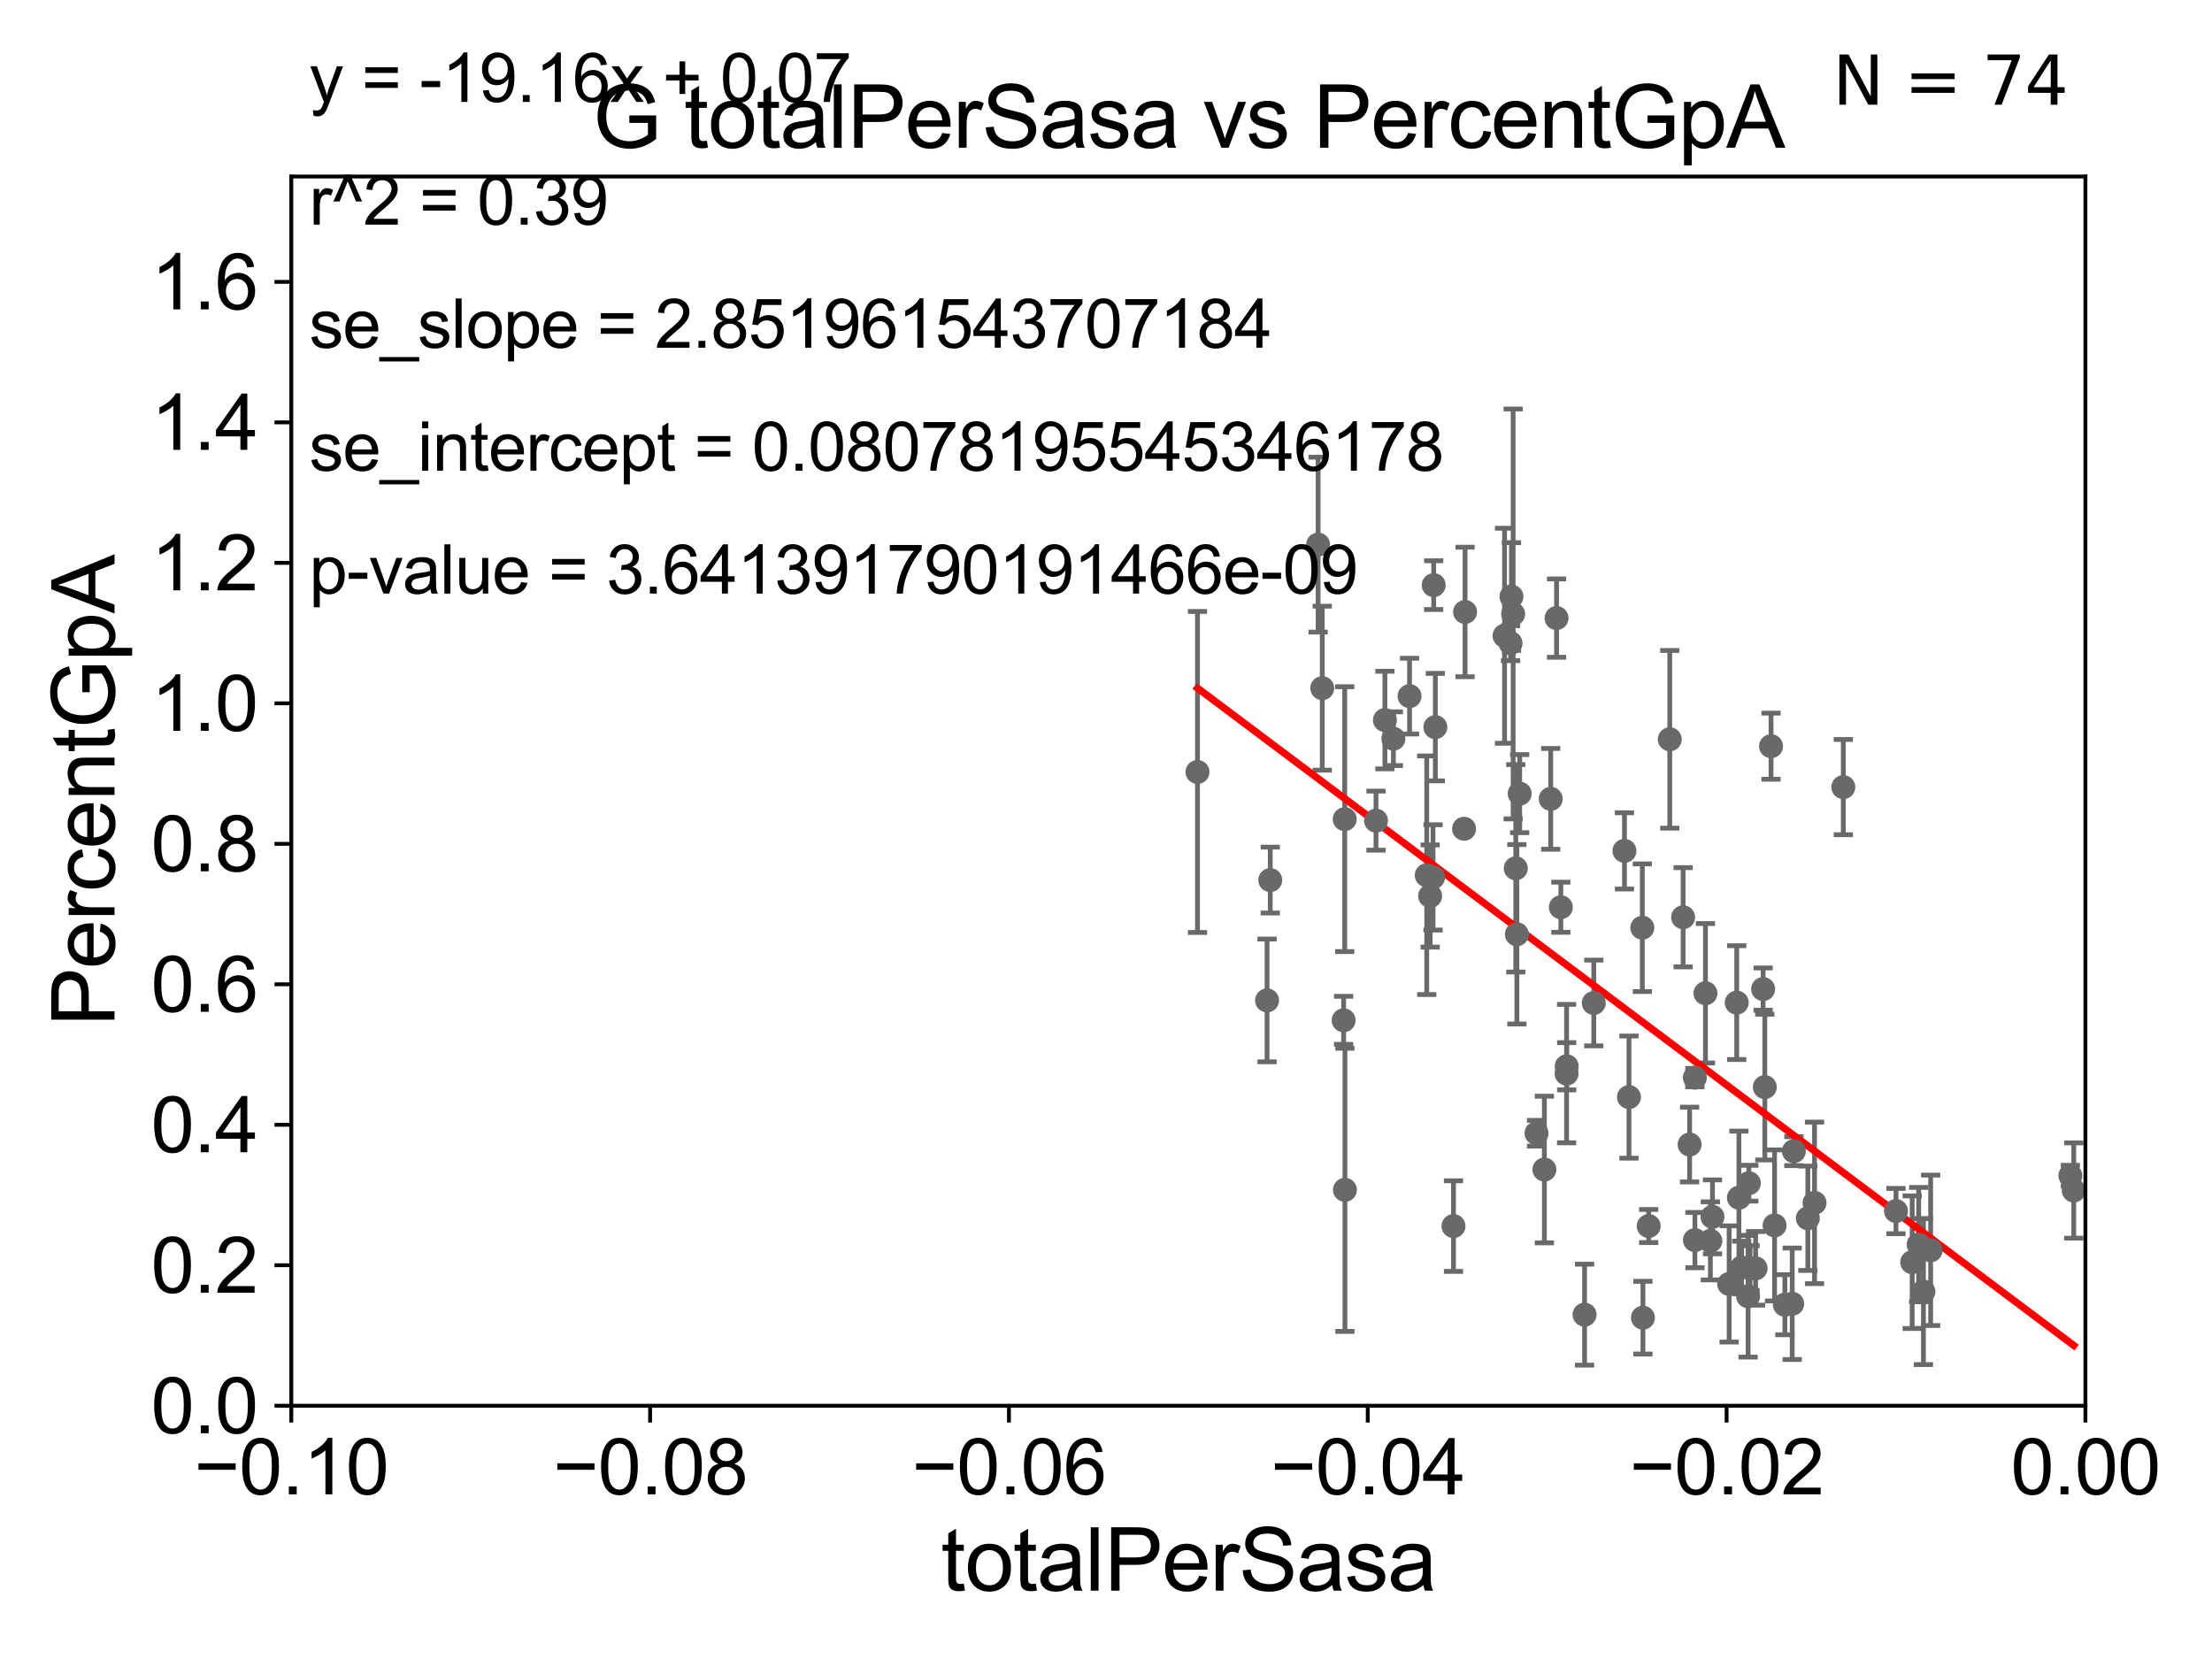 <?xml version="1.0" encoding="utf-8" standalone="no"?>
<!DOCTYPE svg PUBLIC "-//W3C//DTD SVG 1.1//EN"
  "http://www.w3.org/Graphics/SVG/1.1/DTD/svg11.dtd">
<svg xmlns:xlink="http://www.w3.org/1999/xlink" width="460.8pt" height="345.6pt" viewBox="0 0 460.8 345.6" xmlns="http://www.w3.org/2000/svg" version="1.1">
 <defs>
  <style type="text/css">*{stroke-linejoin: round; stroke-linecap: butt}</style>
 </defs>
 <g id="figure_1">
  <g id="patch_1">
   <path d="M 0 345.6 
L 460.8 345.6 
L 460.8 0 
L 0 0 
z
" style="fill: #ffffff"/>
  </g>
  <g id="axes_1">
   <g id="patch_2">
    <path d="M 60.68 292.84 
L 434.43 292.84 
L 434.43 36.775 
L 60.68 36.775 
z
" style="fill: #ffffff"/>
   </g>
   <g id="PathCollection_1">
    <defs>
     <path id="m8c184b39d0" d="M 0 1.118 
C 0.297 1.118 0.581 1 0.791 0.791 
C 1 0.581 1.118 0.297 1.118 0 
C 1.118 -0.297 1 -0.581 0.791 -0.791 
C 0.581 -1 0.297 -1.118 0 -1.118 
C -0.297 -1.118 -0.581 -1 -0.791 -0.791 
C -1 -0.581 -1.118 -0.297 -1.118 0 
C -1.118 0.297 -1 0.581 -0.791 0.791 
C -0.581 1 -0.297 1.118 0 1.118 
z
" style="stroke: #696969"/>
    </defs>
    <g clip-path="url(#p556e001e14)">
     <use xlink:href="#m8c184b39d0" x="249.459" y="160.814" style="fill: #696969; stroke: #696969"/>
     <use xlink:href="#m8c184b39d0" x="353.086" y="258.335" style="fill: #696969; stroke: #696969"/>
     <use xlink:href="#m8c184b39d0" x="360.211" y="267.466" style="fill: #696969; stroke: #696969"/>
     <use xlink:href="#m8c184b39d0" x="332.017" y="208.938" style="fill: #696969; stroke: #696969"/>
     <use xlink:href="#m8c184b39d0" x="302.79" y="255.418" style="fill: #696969; stroke: #696969"/>
     <use xlink:href="#m8c184b39d0" x="367.641" y="226.462" style="fill: #696969; stroke: #696969"/>
     <use xlink:href="#m8c184b39d0" x="342.254" y="274.495" style="fill: #696969; stroke: #696969"/>
     <use xlink:href="#m8c184b39d0" x="365.728" y="264.219" style="fill: #696969; stroke: #696969"/>
     <use xlink:href="#m8c184b39d0" x="343.45" y="255.406" style="fill: #696969; stroke: #696969"/>
     <use xlink:href="#m8c184b39d0" x="364.318" y="246.482" style="fill: #696969; stroke: #696969"/>
     <use xlink:href="#m8c184b39d0" x="356.305" y="258.495" style="fill: #696969; stroke: #696969"/>
     <use xlink:href="#m8c184b39d0" x="351.976" y="238.43" style="fill: #696969; stroke: #696969"/>
     <use xlink:href="#m8c184b39d0" x="350.628" y="191.082" style="fill: #696969; stroke: #696969"/>
     <use xlink:href="#m8c184b39d0" x="356.74" y="253.493" style="fill: #696969; stroke: #696969"/>
     <use xlink:href="#m8c184b39d0" x="339.342" y="228.542" style="fill: #696969; stroke: #696969"/>
     <use xlink:href="#m8c184b39d0" x="361.793" y="208.864" style="fill: #696969; stroke: #696969"/>
     <use xlink:href="#m8c184b39d0" x="324.259" y="128.76" style="fill: #696969; stroke: #696969"/>
     <use xlink:href="#m8c184b39d0" x="326.347" y="223.65" style="fill: #696969; stroke: #696969"/>
     <use xlink:href="#m8c184b39d0" x="342.124" y="193.259" style="fill: #696969; stroke: #696969"/>
     <use xlink:href="#m8c184b39d0" x="368.94" y="155.446" style="fill: #696969; stroke: #696969"/>
     <use xlink:href="#m8c184b39d0" x="364.571" y="264.146" style="fill: #696969; stroke: #696969"/>
     <use xlink:href="#m8c184b39d0" x="400.686" y="269.055" style="fill: #696969; stroke: #696969"/>
     <use xlink:href="#m8c184b39d0" x="402.188" y="260.463" style="fill: #696969; stroke: #696969"/>
     <use xlink:href="#m8c184b39d0" x="399.694" y="259.271" style="fill: #696969; stroke: #696969"/>
     <use xlink:href="#m8c184b39d0" x="394.969" y="252.283" style="fill: #696969; stroke: #696969"/>
     <use xlink:href="#m8c184b39d0" x="398.343" y="262.939" style="fill: #696969; stroke: #696969"/>
     <use xlink:href="#m8c184b39d0" x="373.695" y="239.809" style="fill: #696969; stroke: #696969"/>
     <use xlink:href="#m8c184b39d0" x="377.999" y="250.581" style="fill: #696969; stroke: #696969"/>
     <use xlink:href="#m8c184b39d0" x="364.163" y="270.034" style="fill: #696969; stroke: #696969"/>
     <use xlink:href="#m8c184b39d0" x="373.351" y="271.596" style="fill: #696969; stroke: #696969"/>
     <use xlink:href="#m8c184b39d0" x="369.676" y="255.278" style="fill: #696969; stroke: #696969"/>
     <use xlink:href="#m8c184b39d0" x="371.82" y="271.795" style="fill: #696969; stroke: #696969"/>
     <use xlink:href="#m8c184b39d0" x="376.608" y="253.784" style="fill: #696969; stroke: #696969"/>
     <use xlink:href="#m8c184b39d0" x="362.248" y="249.509" style="fill: #696969; stroke: #696969"/>
     <use xlink:href="#m8c184b39d0" x="383.996" y="163.969" style="fill: #696969; stroke: #696969"/>
     <use xlink:href="#m8c184b39d0" x="362.825" y="264.045" style="fill: #696969; stroke: #696969"/>
     <use xlink:href="#m8c184b39d0" x="367.291" y="206.043" style="fill: #696969; stroke: #696969"/>
     <use xlink:href="#m8c184b39d0" x="353.067" y="224.491" style="fill: #696969; stroke: #696969"/>
     <use xlink:href="#m8c184b39d0" x="431.295" y="244.914" style="fill: #696969; stroke: #696969"/>
     <use xlink:href="#m8c184b39d0" x="315.762" y="180.884" style="fill: #696969; stroke: #696969"/>
     <use xlink:href="#m8c184b39d0" x="347.843" y="154.01" style="fill: #696969; stroke: #696969"/>
     <use xlink:href="#m8c184b39d0" x="338.404" y="177.251" style="fill: #696969; stroke: #696969"/>
     <use xlink:href="#m8c184b39d0" x="313.428" y="132.439" style="fill: #696969; stroke: #696969"/>
     <use xlink:href="#m8c184b39d0" x="298.528" y="182.777" style="fill: #696969; stroke: #696969"/>
     <use xlink:href="#m8c184b39d0" x="279.899" y="212.55" style="fill: #696969; stroke: #696969"/>
     <use xlink:href="#m8c184b39d0" x="280.131" y="170.644" style="fill: #696969; stroke: #696969"/>
     <use xlink:href="#m8c184b39d0" x="293.633" y="145.017" style="fill: #696969; stroke: #696969"/>
     <use xlink:href="#m8c184b39d0" x="305.203" y="127.485" style="fill: #696969; stroke: #696969"/>
     <use xlink:href="#m8c184b39d0" x="297.215" y="182.332" style="fill: #696969; stroke: #696969"/>
     <use xlink:href="#m8c184b39d0" x="286.645" y="170.955" style="fill: #696969; stroke: #696969"/>
     <use xlink:href="#m8c184b39d0" x="297.928" y="186.652" style="fill: #696969; stroke: #696969"/>
     <use xlink:href="#m8c184b39d0" x="288.499" y="150.001" style="fill: #696969; stroke: #696969"/>
     <use xlink:href="#m8c184b39d0" x="264.618" y="183.34" style="fill: #696969; stroke: #696969"/>
     <use xlink:href="#m8c184b39d0" x="274.585" y="113.457" style="fill: #696969; stroke: #696969"/>
     <use xlink:href="#m8c184b39d0" x="275.45" y="143.356" style="fill: #696969; stroke: #696969"/>
     <use xlink:href="#m8c184b39d0" x="263.951" y="208.407" style="fill: #696969; stroke: #696969"/>
     <use xlink:href="#m8c184b39d0" x="304.99" y="172.647" style="fill: #696969; stroke: #696969"/>
     <use xlink:href="#m8c184b39d0" x="299.01" y="151.474" style="fill: #696969; stroke: #696969"/>
     <use xlink:href="#m8c184b39d0" x="298.665" y="121.894" style="fill: #696969; stroke: #696969"/>
     <use xlink:href="#m8c184b39d0" x="355.277" y="206.914" style="fill: #696969; stroke: #696969"/>
     <use xlink:href="#m8c184b39d0" x="321.724" y="243.637" style="fill: #696969; stroke: #696969"/>
     <use xlink:href="#m8c184b39d0" x="325.155" y="188.992" style="fill: #696969; stroke: #696969"/>
     <use xlink:href="#m8c184b39d0" x="320.088" y="236.069" style="fill: #696969; stroke: #696969"/>
     <use xlink:href="#m8c184b39d0" x="326.372" y="222.124" style="fill: #696969; stroke: #696969"/>
     <use xlink:href="#m8c184b39d0" x="330.098" y="273.868" style="fill: #696969; stroke: #696969"/>
     <use xlink:href="#m8c184b39d0" x="315.991" y="194.625" style="fill: #696969; stroke: #696969"/>
     <use xlink:href="#m8c184b39d0" x="280.176" y="247.865" style="fill: #696969; stroke: #696969"/>
     <use xlink:href="#m8c184b39d0" x="315.215" y="127.898" style="fill: #696969; stroke: #696969"/>
     <use xlink:href="#m8c184b39d0" x="314.675" y="133.988" style="fill: #696969; stroke: #696969"/>
     <use xlink:href="#m8c184b39d0" x="290.269" y="153.884" style="fill: #696969; stroke: #696969"/>
     <use xlink:href="#m8c184b39d0" x="323.042" y="166.416" style="fill: #696969; stroke: #696969"/>
     <use xlink:href="#m8c184b39d0" x="316.578" y="165.328" style="fill: #696969; stroke: #696969"/>
     <use xlink:href="#m8c184b39d0" x="314.863" y="124.27" style="fill: #696969; stroke: #696969"/>
     <use xlink:href="#m8c184b39d0" x="432.001" y="248.006" style="fill: #696969; stroke: #696969"/>
    </g>
   </g>
   <g id="matplotlib.axis_1">
    <g id="xtick_1">
     <g id="line2d_1">
      <defs>
       <path id="m6529ade273" d="M 0 0 
L 0 3.5 
" style="stroke: #000000; stroke-width: 0.8"/>
      </defs>
      <g>
       <use xlink:href="#m6529ade273" x="60.68" y="292.84" style="stroke: #000000; stroke-width: 0.8"/>
      </g>
     </g>
     <g id="text_1">
      <!-- −0.10 -->
      <g transform="translate(40.439 311.293)scale(0.16 -0.16)">
       <defs>
        <path id="ArialMT-2212" d="M 3381 1997 
L 356 1997 
L 356 2522 
L 3381 2522 
L 3381 1997 
z
" transform="scale(0.016)"/>
        <path id="ArialMT-30" d="M 266 2259 
Q 266 3072 433 3567 
Q 600 4063 929 4331 
Q 1259 4600 1759 4600 
Q 2128 4600 2406 4451 
Q 2684 4303 2865 4023 
Q 3047 3744 3150 3342 
Q 3253 2941 3253 2259 
Q 3253 1453 3087 958 
Q 2922 463 2592 192 
Q 2263 -78 1759 -78 
Q 1097 -78 719 397 
Q 266 969 266 2259 
z
M 844 2259 
Q 844 1131 1108 757 
Q 1372 384 1759 384 
Q 2147 384 2411 759 
Q 2675 1134 2675 2259 
Q 2675 3391 2411 3762 
Q 2147 4134 1753 4134 
Q 1366 4134 1134 3806 
Q 844 3388 844 2259 
z
" transform="scale(0.016)"/>
        <path id="ArialMT-2e" d="M 581 0 
L 581 641 
L 1222 641 
L 1222 0 
L 581 0 
z
" transform="scale(0.016)"/>
        <path id="ArialMT-31" d="M 2384 0 
L 1822 0 
L 1822 3584 
Q 1619 3391 1289 3197 
Q 959 3003 697 2906 
L 697 3450 
Q 1169 3672 1522 3987 
Q 1875 4303 2022 4600 
L 2384 4600 
L 2384 0 
z
" transform="scale(0.016)"/>
       </defs>
       <use xlink:href="#ArialMT-2212"/>
       <use xlink:href="#ArialMT-30" x="58.398"/>
       <use xlink:href="#ArialMT-2e" x="114.014"/>
       <use xlink:href="#ArialMT-31" x="141.797"/>
       <use xlink:href="#ArialMT-30" x="197.412"/>
      </g>
     </g>
    </g>
    <g id="xtick_2">
     <g id="line2d_2">
      <g>
       <use xlink:href="#m6529ade273" x="135.43" y="292.84" style="stroke: #000000; stroke-width: 0.8"/>
      </g>
     </g>
     <g id="text_2">
      <!-- −0.08 -->
      <g transform="translate(115.189 311.293)scale(0.16 -0.16)">
       <defs>
        <path id="ArialMT-38" d="M 1131 2484 
Q 781 2613 612 2850 
Q 444 3088 444 3419 
Q 444 3919 803 4259 
Q 1163 4600 1759 4600 
Q 2359 4600 2725 4251 
Q 3091 3903 3091 3403 
Q 3091 3084 2923 2848 
Q 2756 2613 2416 2484 
Q 2838 2347 3058 2040 
Q 3278 1734 3278 1309 
Q 3278 722 2862 322 
Q 2447 -78 1769 -78 
Q 1091 -78 675 323 
Q 259 725 259 1325 
Q 259 1772 486 2073 
Q 713 2375 1131 2484 
z
M 1019 3438 
Q 1019 3113 1228 2906 
Q 1438 2700 1772 2700 
Q 2097 2700 2305 2904 
Q 2513 3109 2513 3406 
Q 2513 3716 2298 3927 
Q 2084 4138 1766 4138 
Q 1444 4138 1231 3931 
Q 1019 3725 1019 3438 
z
M 838 1322 
Q 838 1081 952 856 
Q 1066 631 1291 507 
Q 1516 384 1775 384 
Q 2178 384 2440 643 
Q 2703 903 2703 1303 
Q 2703 1709 2433 1975 
Q 2163 2241 1756 2241 
Q 1359 2241 1098 1978 
Q 838 1716 838 1322 
z
" transform="scale(0.016)"/>
       </defs>
       <use xlink:href="#ArialMT-2212"/>
       <use xlink:href="#ArialMT-30" x="58.398"/>
       <use xlink:href="#ArialMT-2e" x="114.014"/>
       <use xlink:href="#ArialMT-30" x="141.797"/>
       <use xlink:href="#ArialMT-38" x="197.412"/>
      </g>
     </g>
    </g>
    <g id="xtick_3">
     <g id="line2d_3">
      <g>
       <use xlink:href="#m6529ade273" x="210.18" y="292.84" style="stroke: #000000; stroke-width: 0.8"/>
      </g>
     </g>
     <g id="text_3">
      <!-- −0.06 -->
      <g transform="translate(189.939 311.293)scale(0.16 -0.16)">
       <defs>
        <path id="ArialMT-36" d="M 3184 3459 
L 2625 3416 
Q 2550 3747 2413 3897 
Q 2184 4138 1850 4138 
Q 1581 4138 1378 3988 
Q 1113 3794 959 3422 
Q 806 3050 800 2363 
Q 1003 2672 1297 2822 
Q 1591 2972 1913 2972 
Q 2475 2972 2870 2558 
Q 3266 2144 3266 1488 
Q 3266 1056 3080 686 
Q 2894 316 2569 119 
Q 2244 -78 1831 -78 
Q 1128 -78 684 439 
Q 241 956 241 2144 
Q 241 3472 731 4075 
Q 1159 4600 1884 4600 
Q 2425 4600 2770 4297 
Q 3116 3994 3184 3459 
z
M 888 1484 
Q 888 1194 1011 928 
Q 1134 663 1356 523 
Q 1578 384 1822 384 
Q 2178 384 2434 671 
Q 2691 959 2691 1453 
Q 2691 1928 2437 2201 
Q 2184 2475 1800 2475 
Q 1419 2475 1153 2201 
Q 888 1928 888 1484 
z
" transform="scale(0.016)"/>
       </defs>
       <use xlink:href="#ArialMT-2212"/>
       <use xlink:href="#ArialMT-30" x="58.398"/>
       <use xlink:href="#ArialMT-2e" x="114.014"/>
       <use xlink:href="#ArialMT-30" x="141.797"/>
       <use xlink:href="#ArialMT-36" x="197.412"/>
      </g>
     </g>
    </g>
    <g id="xtick_4">
     <g id="line2d_4">
      <g>
       <use xlink:href="#m6529ade273" x="284.93" y="292.84" style="stroke: #000000; stroke-width: 0.8"/>
      </g>
     </g>
     <g id="text_4">
      <!-- −0.04 -->
      <g transform="translate(264.689 311.293)scale(0.16 -0.16)">
       <defs>
        <path id="ArialMT-34" d="M 2069 0 
L 2069 1097 
L 81 1097 
L 81 1613 
L 2172 4581 
L 2631 4581 
L 2631 1613 
L 3250 1613 
L 3250 1097 
L 2631 1097 
L 2631 0 
L 2069 0 
z
M 2069 1613 
L 2069 3678 
L 634 1613 
L 2069 1613 
z
" transform="scale(0.016)"/>
       </defs>
       <use xlink:href="#ArialMT-2212"/>
       <use xlink:href="#ArialMT-30" x="58.398"/>
       <use xlink:href="#ArialMT-2e" x="114.014"/>
       <use xlink:href="#ArialMT-30" x="141.797"/>
       <use xlink:href="#ArialMT-34" x="197.412"/>
      </g>
     </g>
    </g>
    <g id="xtick_5">
     <g id="line2d_5">
      <g>
       <use xlink:href="#m6529ade273" x="359.68" y="292.84" style="stroke: #000000; stroke-width: 0.8"/>
      </g>
     </g>
     <g id="text_5">
      <!-- −0.02 -->
      <g transform="translate(339.439 311.293)scale(0.16 -0.16)">
       <defs>
        <path id="ArialMT-32" d="M 3222 541 
L 3222 0 
L 194 0 
Q 188 203 259 391 
Q 375 700 629 1000 
Q 884 1300 1366 1694 
Q 2113 2306 2375 2664 
Q 2638 3022 2638 3341 
Q 2638 3675 2398 3904 
Q 2159 4134 1775 4134 
Q 1369 4134 1125 3890 
Q 881 3647 878 3216 
L 300 3275 
Q 359 3922 746 4261 
Q 1134 4600 1788 4600 
Q 2447 4600 2831 4234 
Q 3216 3869 3216 3328 
Q 3216 3053 3103 2787 
Q 2991 2522 2730 2228 
Q 2469 1934 1863 1422 
Q 1356 997 1212 845 
Q 1069 694 975 541 
L 3222 541 
z
" transform="scale(0.016)"/>
       </defs>
       <use xlink:href="#ArialMT-2212"/>
       <use xlink:href="#ArialMT-30" x="58.398"/>
       <use xlink:href="#ArialMT-2e" x="114.014"/>
       <use xlink:href="#ArialMT-30" x="141.797"/>
       <use xlink:href="#ArialMT-32" x="197.412"/>
      </g>
     </g>
    </g>
    <g id="xtick_6">
     <g id="line2d_6">
      <g>
       <use xlink:href="#m6529ade273" x="434.43" y="292.84" style="stroke: #000000; stroke-width: 0.8"/>
      </g>
     </g>
     <g id="text_6">
      <!-- 0.00 -->
      <g transform="translate(418.861 311.293)scale(0.16 -0.16)">
       <use xlink:href="#ArialMT-30"/>
       <use xlink:href="#ArialMT-2e" x="55.615"/>
       <use xlink:href="#ArialMT-30" x="83.398"/>
       <use xlink:href="#ArialMT-30" x="139.014"/>
      </g>
     </g>
    </g>
    <g id="text_7">
     <!-- totalPerSasa -->
     <g transform="translate(196.027 331.357)scale(0.18 -0.18)">
      <defs>
       <path id="ArialMT-74" d="M 1650 503 
L 1731 6 
Q 1494 -44 1306 -44 
Q 1000 -44 831 53 
Q 663 150 594 308 
Q 525 466 525 972 
L 525 2881 
L 113 2881 
L 113 3319 
L 525 3319 
L 525 4141 
L 1084 4478 
L 1084 3319 
L 1650 3319 
L 1650 2881 
L 1084 2881 
L 1084 941 
Q 1084 700 1114 631 
Q 1144 563 1211 522 
Q 1278 481 1403 481 
Q 1497 481 1650 503 
z
" transform="scale(0.016)"/>
       <path id="ArialMT-6f" d="M 213 1659 
Q 213 2581 725 3025 
Q 1153 3394 1769 3394 
Q 2453 3394 2887 2945 
Q 3322 2497 3322 1706 
Q 3322 1066 3130 698 
Q 2938 331 2570 128 
Q 2203 -75 1769 -75 
Q 1072 -75 642 372 
Q 213 819 213 1659 
z
M 791 1659 
Q 791 1022 1069 705 
Q 1347 388 1769 388 
Q 2188 388 2466 706 
Q 2744 1025 2744 1678 
Q 2744 2294 2464 2611 
Q 2184 2928 1769 2928 
Q 1347 2928 1069 2612 
Q 791 2297 791 1659 
z
" transform="scale(0.016)"/>
       <path id="ArialMT-61" d="M 2588 409 
Q 2275 144 1986 34 
Q 1697 -75 1366 -75 
Q 819 -75 525 192 
Q 231 459 231 875 
Q 231 1119 342 1320 
Q 453 1522 633 1644 
Q 813 1766 1038 1828 
Q 1203 1872 1538 1913 
Q 2219 1994 2541 2106 
Q 2544 2222 2544 2253 
Q 2544 2597 2384 2738 
Q 2169 2928 1744 2928 
Q 1347 2928 1158 2789 
Q 969 2650 878 2297 
L 328 2372 
Q 403 2725 575 2942 
Q 747 3159 1072 3276 
Q 1397 3394 1825 3394 
Q 2250 3394 2515 3294 
Q 2781 3194 2906 3042 
Q 3031 2891 3081 2659 
Q 3109 2516 3109 2141 
L 3109 1391 
Q 3109 606 3145 398 
Q 3181 191 3288 0 
L 2700 0 
Q 2613 175 2588 409 
z
M 2541 1666 
Q 2234 1541 1622 1453 
Q 1275 1403 1131 1340 
Q 988 1278 909 1158 
Q 831 1038 831 891 
Q 831 666 1001 516 
Q 1172 366 1500 366 
Q 1825 366 2078 508 
Q 2331 650 2450 897 
Q 2541 1088 2541 1459 
L 2541 1666 
z
" transform="scale(0.016)"/>
       <path id="ArialMT-6c" d="M 409 0 
L 409 4581 
L 972 4581 
L 972 0 
L 409 0 
z
" transform="scale(0.016)"/>
       <path id="ArialMT-50" d="M 494 0 
L 494 4581 
L 2222 4581 
Q 2678 4581 2919 4538 
Q 3256 4481 3484 4323 
Q 3713 4166 3852 3881 
Q 3991 3597 3991 3256 
Q 3991 2672 3619 2267 
Q 3247 1863 2275 1863 
L 1100 1863 
L 1100 0 
L 494 0 
z
M 1100 2403 
L 2284 2403 
Q 2872 2403 3119 2622 
Q 3366 2841 3366 3238 
Q 3366 3525 3220 3729 
Q 3075 3934 2838 4000 
Q 2684 4041 2272 4041 
L 1100 4041 
L 1100 2403 
z
" transform="scale(0.016)"/>
       <path id="ArialMT-65" d="M 2694 1069 
L 3275 997 
Q 3138 488 2766 206 
Q 2394 -75 1816 -75 
Q 1088 -75 661 373 
Q 234 822 234 1631 
Q 234 2469 665 2931 
Q 1097 3394 1784 3394 
Q 2450 3394 2872 2941 
Q 3294 2488 3294 1666 
Q 3294 1616 3291 1516 
L 816 1516 
Q 847 969 1125 678 
Q 1403 388 1819 388 
Q 2128 388 2347 550 
Q 2566 713 2694 1069 
z
M 847 1978 
L 2700 1978 
Q 2663 2397 2488 2606 
Q 2219 2931 1791 2931 
Q 1403 2931 1139 2672 
Q 875 2413 847 1978 
z
" transform="scale(0.016)"/>
       <path id="ArialMT-72" d="M 416 0 
L 416 3319 
L 922 3319 
L 922 2816 
Q 1116 3169 1280 3281 
Q 1444 3394 1641 3394 
Q 1925 3394 2219 3213 
L 2025 2691 
Q 1819 2813 1613 2813 
Q 1428 2813 1281 2702 
Q 1134 2591 1072 2394 
Q 978 2094 978 1738 
L 978 0 
L 416 0 
z
" transform="scale(0.016)"/>
       <path id="ArialMT-53" d="M 288 1472 
L 859 1522 
Q 900 1178 1048 958 
Q 1197 738 1509 602 
Q 1822 466 2213 466 
Q 2559 466 2825 569 
Q 3091 672 3220 851 
Q 3350 1031 3350 1244 
Q 3350 1459 3225 1620 
Q 3100 1781 2813 1891 
Q 2628 1963 1997 2114 
Q 1366 2266 1113 2400 
Q 784 2572 623 2826 
Q 463 3081 463 3397 
Q 463 3744 659 4045 
Q 856 4347 1234 4503 
Q 1613 4659 2075 4659 
Q 2584 4659 2973 4495 
Q 3363 4331 3572 4012 
Q 3781 3694 3797 3291 
L 3216 3247 
Q 3169 3681 2898 3903 
Q 2628 4125 2100 4125 
Q 1550 4125 1298 3923 
Q 1047 3722 1047 3438 
Q 1047 3191 1225 3031 
Q 1400 2872 2139 2705 
Q 2878 2538 3153 2413 
Q 3553 2228 3743 1945 
Q 3934 1663 3934 1294 
Q 3934 928 3725 604 
Q 3516 281 3123 101 
Q 2731 -78 2241 -78 
Q 1619 -78 1198 103 
Q 778 284 539 648 
Q 300 1013 288 1472 
z
" transform="scale(0.016)"/>
       <path id="ArialMT-73" d="M 197 991 
L 753 1078 
Q 800 744 1014 566 
Q 1228 388 1613 388 
Q 2000 388 2187 545 
Q 2375 703 2375 916 
Q 2375 1106 2209 1216 
Q 2094 1291 1634 1406 
Q 1016 1563 777 1677 
Q 538 1791 414 1992 
Q 291 2194 291 2438 
Q 291 2659 392 2848 
Q 494 3038 669 3163 
Q 800 3259 1026 3326 
Q 1253 3394 1513 3394 
Q 1903 3394 2198 3281 
Q 2494 3169 2634 2976 
Q 2775 2784 2828 2463 
L 2278 2388 
Q 2241 2644 2061 2787 
Q 1881 2931 1553 2931 
Q 1166 2931 1000 2803 
Q 834 2675 834 2503 
Q 834 2394 903 2306 
Q 972 2216 1119 2156 
Q 1203 2125 1616 2013 
Q 2213 1853 2448 1751 
Q 2684 1650 2818 1456 
Q 2953 1263 2953 975 
Q 2953 694 2789 445 
Q 2625 197 2315 61 
Q 2006 -75 1616 -75 
Q 969 -75 630 194 
Q 291 463 197 991 
z
" transform="scale(0.016)"/>
      </defs>
      <use xlink:href="#ArialMT-74"/>
      <use xlink:href="#ArialMT-6f" x="27.783"/>
      <use xlink:href="#ArialMT-74" x="83.398"/>
      <use xlink:href="#ArialMT-61" x="111.182"/>
      <use xlink:href="#ArialMT-6c" x="166.797"/>
      <use xlink:href="#ArialMT-50" x="189.014"/>
      <use xlink:href="#ArialMT-65" x="255.713"/>
      <use xlink:href="#ArialMT-72" x="311.328"/>
      <use xlink:href="#ArialMT-53" x="344.629"/>
      <use xlink:href="#ArialMT-61" x="411.328"/>
      <use xlink:href="#ArialMT-73" x="466.943"/>
      <use xlink:href="#ArialMT-61" x="516.943"/>
     </g>
    </g>
   </g>
   <g id="matplotlib.axis_2">
    <g id="ytick_1">
     <g id="line2d_7">
      <defs>
       <path id="m4863337d28" d="M 0 0 
L -3.5 0 
" style="stroke: #000000; stroke-width: 0.8"/>
      </defs>
      <g>
       <use xlink:href="#m4863337d28" x="60.68" y="292.84" style="stroke: #000000; stroke-width: 0.8"/>
      </g>
     </g>
     <g id="text_8">
      <!-- 0.0 -->
      <g transform="translate(31.44 298.566)scale(0.16 -0.16)">
       <use xlink:href="#ArialMT-30"/>
       <use xlink:href="#ArialMT-2e" x="55.615"/>
       <use xlink:href="#ArialMT-30" x="83.398"/>
      </g>
     </g>
    </g>
    <g id="ytick_2">
     <g id="line2d_8">
      <g>
       <use xlink:href="#m4863337d28" x="60.68" y="263.575" style="stroke: #000000; stroke-width: 0.8"/>
      </g>
     </g>
     <g id="text_9">
      <!-- 0.2 -->
      <g transform="translate(31.44 269.302)scale(0.16 -0.16)">
       <use xlink:href="#ArialMT-30"/>
       <use xlink:href="#ArialMT-2e" x="55.615"/>
       <use xlink:href="#ArialMT-32" x="83.398"/>
      </g>
     </g>
    </g>
    <g id="ytick_3">
     <g id="line2d_9">
      <g>
       <use xlink:href="#m4863337d28" x="60.68" y="234.311" style="stroke: #000000; stroke-width: 0.8"/>
      </g>
     </g>
     <g id="text_10">
      <!-- 0.4 -->
      <g transform="translate(31.44 240.037)scale(0.16 -0.16)">
       <use xlink:href="#ArialMT-30"/>
       <use xlink:href="#ArialMT-2e" x="55.615"/>
       <use xlink:href="#ArialMT-34" x="83.398"/>
      </g>
     </g>
    </g>
    <g id="ytick_4">
     <g id="line2d_10">
      <g>
       <use xlink:href="#m4863337d28" x="60.68" y="205.046" style="stroke: #000000; stroke-width: 0.8"/>
      </g>
     </g>
     <g id="text_11">
      <!-- 0.6 -->
      <g transform="translate(31.44 210.772)scale(0.16 -0.16)">
       <use xlink:href="#ArialMT-30"/>
       <use xlink:href="#ArialMT-2e" x="55.615"/>
       <use xlink:href="#ArialMT-36" x="83.398"/>
      </g>
     </g>
    </g>
    <g id="ytick_5">
     <g id="line2d_11">
      <g>
       <use xlink:href="#m4863337d28" x="60.68" y="175.782" style="stroke: #000000; stroke-width: 0.8"/>
      </g>
     </g>
     <g id="text_12">
      <!-- 0.8 -->
      <g transform="translate(31.44 181.508)scale(0.16 -0.16)">
       <use xlink:href="#ArialMT-30"/>
       <use xlink:href="#ArialMT-2e" x="55.615"/>
       <use xlink:href="#ArialMT-38" x="83.398"/>
      </g>
     </g>
    </g>
    <g id="ytick_6">
     <g id="line2d_12">
      <g>
       <use xlink:href="#m4863337d28" x="60.68" y="146.517" style="stroke: #000000; stroke-width: 0.8"/>
      </g>
     </g>
     <g id="text_13">
      <!-- 1.0 -->
      <g transform="translate(31.44 152.243)scale(0.16 -0.16)">
       <use xlink:href="#ArialMT-31"/>
       <use xlink:href="#ArialMT-2e" x="55.615"/>
       <use xlink:href="#ArialMT-30" x="83.398"/>
      </g>
     </g>
    </g>
    <g id="ytick_7">
     <g id="line2d_13">
      <g>
       <use xlink:href="#m4863337d28" x="60.68" y="117.252" style="stroke: #000000; stroke-width: 0.8"/>
      </g>
     </g>
     <g id="text_14">
      <!-- 1.2 -->
      <g transform="translate(31.44 122.979)scale(0.16 -0.16)">
       <use xlink:href="#ArialMT-31"/>
       <use xlink:href="#ArialMT-2e" x="55.615"/>
       <use xlink:href="#ArialMT-32" x="83.398"/>
      </g>
     </g>
    </g>
    <g id="ytick_8">
     <g id="line2d_14">
      <g>
       <use xlink:href="#m4863337d28" x="60.68" y="87.988" style="stroke: #000000; stroke-width: 0.8"/>
      </g>
     </g>
     <g id="text_15">
      <!-- 1.4 -->
      <g transform="translate(31.44 93.714)scale(0.16 -0.16)">
       <use xlink:href="#ArialMT-31"/>
       <use xlink:href="#ArialMT-2e" x="55.615"/>
       <use xlink:href="#ArialMT-34" x="83.398"/>
      </g>
     </g>
    </g>
    <g id="ytick_9">
     <g id="line2d_15">
      <g>
       <use xlink:href="#m4863337d28" x="60.68" y="58.723" style="stroke: #000000; stroke-width: 0.8"/>
      </g>
     </g>
     <g id="text_16">
      <!-- 1.6 -->
      <g transform="translate(31.44 64.45)scale(0.16 -0.16)">
       <use xlink:href="#ArialMT-31"/>
       <use xlink:href="#ArialMT-2e" x="55.615"/>
       <use xlink:href="#ArialMT-36" x="83.398"/>
      </g>
     </g>
    </g>
    <g id="text_17">
     <!-- PercentGpA -->
     <g transform="translate(23.863 213.831)rotate(-90)scale(0.18 -0.18)">
      <defs>
       <path id="ArialMT-63" d="M 2588 1216 
L 3141 1144 
Q 3050 572 2676 248 
Q 2303 -75 1759 -75 
Q 1078 -75 664 370 
Q 250 816 250 1647 
Q 250 2184 428 2587 
Q 606 2991 970 3192 
Q 1334 3394 1763 3394 
Q 2303 3394 2647 3120 
Q 2991 2847 3088 2344 
L 2541 2259 
Q 2463 2594 2264 2762 
Q 2066 2931 1784 2931 
Q 1359 2931 1093 2626 
Q 828 2322 828 1663 
Q 828 994 1084 691 
Q 1341 388 1753 388 
Q 2084 388 2306 591 
Q 2528 794 2588 1216 
z
" transform="scale(0.016)"/>
       <path id="ArialMT-6e" d="M 422 0 
L 422 3319 
L 928 3319 
L 928 2847 
Q 1294 3394 1984 3394 
Q 2284 3394 2536 3286 
Q 2788 3178 2913 3003 
Q 3038 2828 3088 2588 
Q 3119 2431 3119 2041 
L 3119 0 
L 2556 0 
L 2556 2019 
Q 2556 2363 2490 2533 
Q 2425 2703 2258 2804 
Q 2091 2906 1866 2906 
Q 1506 2906 1245 2678 
Q 984 2450 984 1813 
L 984 0 
L 422 0 
z
" transform="scale(0.016)"/>
       <path id="ArialMT-47" d="M 2638 1797 
L 2638 2334 
L 4578 2338 
L 4578 638 
Q 4131 281 3656 101 
Q 3181 -78 2681 -78 
Q 2006 -78 1454 211 
Q 903 500 622 1047 
Q 341 1594 341 2269 
Q 341 2938 620 3517 
Q 900 4097 1425 4378 
Q 1950 4659 2634 4659 
Q 3131 4659 3532 4498 
Q 3934 4338 4162 4050 
Q 4391 3763 4509 3300 
L 3963 3150 
Q 3859 3500 3706 3700 
Q 3553 3900 3268 4020 
Q 2984 4141 2638 4141 
Q 2222 4141 1919 4014 
Q 1616 3888 1430 3681 
Q 1244 3475 1141 3228 
Q 966 2803 966 2306 
Q 966 1694 1177 1281 
Q 1388 869 1791 669 
Q 2194 469 2647 469 
Q 3041 469 3416 620 
Q 3791 772 3984 944 
L 3984 1797 
L 2638 1797 
z
" transform="scale(0.016)"/>
       <path id="ArialMT-70" d="M 422 -1272 
L 422 3319 
L 934 3319 
L 934 2888 
Q 1116 3141 1344 3267 
Q 1572 3394 1897 3394 
Q 2322 3394 2647 3175 
Q 2972 2956 3137 2557 
Q 3303 2159 3303 1684 
Q 3303 1175 3120 767 
Q 2938 359 2589 142 
Q 2241 -75 1856 -75 
Q 1575 -75 1351 44 
Q 1128 163 984 344 
L 984 -1272 
L 422 -1272 
z
M 931 1641 
Q 931 1000 1190 694 
Q 1450 388 1819 388 
Q 2194 388 2461 705 
Q 2728 1022 2728 1688 
Q 2728 2322 2467 2637 
Q 2206 2953 1844 2953 
Q 1484 2953 1207 2617 
Q 931 2281 931 1641 
z
" transform="scale(0.016)"/>
       <path id="ArialMT-41" d="M -9 0 
L 1750 4581 
L 2403 4581 
L 4278 0 
L 3588 0 
L 3053 1388 
L 1138 1388 
L 634 0 
L -9 0 
z
M 1313 1881 
L 2866 1881 
L 2388 3150 
Q 2169 3728 2063 4100 
Q 1975 3659 1816 3225 
L 1313 1881 
z
" transform="scale(0.016)"/>
      </defs>
      <use xlink:href="#ArialMT-50"/>
      <use xlink:href="#ArialMT-65" x="66.699"/>
      <use xlink:href="#ArialMT-72" x="122.314"/>
      <use xlink:href="#ArialMT-63" x="155.615"/>
      <use xlink:href="#ArialMT-65" x="205.615"/>
      <use xlink:href="#ArialMT-6e" x="261.23"/>
      <use xlink:href="#ArialMT-74" x="316.846"/>
      <use xlink:href="#ArialMT-47" x="344.629"/>
      <use xlink:href="#ArialMT-70" x="422.412"/>
      <use xlink:href="#ArialMT-41" x="478.027"/>
     </g>
    </g>
   </g>
   <g id="LineCollection_1">
    <path d="M 249.459 194.248 
L 249.459 127.379 
" clip-path="url(#p556e001e14)" style="fill: none; stroke: #696969"/>
    <path d="M 353.086 264.093 
L 353.086 252.577 
" clip-path="url(#p556e001e14)" style="fill: none; stroke: #696969"/>
    <path d="M 360.211 279.568 
L 360.211 255.365 
" clip-path="url(#p556e001e14)" style="fill: none; stroke: #696969"/>
    <path d="M 332.017 217.872 
L 332.017 200.004 
" clip-path="url(#p556e001e14)" style="fill: none; stroke: #696969"/>
    <path d="M 302.79 264.856 
L 302.79 245.979 
" clip-path="url(#p556e001e14)" style="fill: none; stroke: #696969"/>
    <path d="M 367.641 241.637 
L 367.641 211.286 
" clip-path="url(#p556e001e14)" style="fill: none; stroke: #696969"/>
    <path d="M 342.254 282.07 
L 342.254 266.919 
" clip-path="url(#p556e001e14)" style="fill: none; stroke: #696969"/>
    <path d="M 365.728 271.889 
L 365.728 256.548 
" clip-path="url(#p556e001e14)" style="fill: none; stroke: #696969"/>
    <path d="M 343.45 258.849 
L 343.45 251.962 
" clip-path="url(#p556e001e14)" style="fill: none; stroke: #696969"/>
    <path d="M 364.318 250.215 
L 364.318 242.748 
" clip-path="url(#p556e001e14)" style="fill: none; stroke: #696969"/>
    <path d="M 356.305 266.629 
L 356.305 250.361 
" clip-path="url(#p556e001e14)" style="fill: none; stroke: #696969"/>
    <path d="M 351.976 246.215 
L 351.976 230.645 
" clip-path="url(#p556e001e14)" style="fill: none; stroke: #696969"/>
    <path d="M 350.628 201.42 
L 350.628 180.744 
" clip-path="url(#p556e001e14)" style="fill: none; stroke: #696969"/>
    <path d="M 356.74 261.195 
L 356.74 245.791 
" clip-path="url(#p556e001e14)" style="fill: none; stroke: #696969"/>
    <path d="M 339.342 241.265 
L 339.342 215.819 
" clip-path="url(#p556e001e14)" style="fill: none; stroke: #696969"/>
    <path d="M 361.793 220.718 
L 361.793 197.009 
" clip-path="url(#p556e001e14)" style="fill: none; stroke: #696969"/>
    <path d="M 324.259 136.924 
L 324.259 120.597 
" clip-path="url(#p556e001e14)" style="fill: none; stroke: #696969"/>
    <path d="M 326.347 238.066 
L 326.347 209.234 
" clip-path="url(#p556e001e14)" style="fill: none; stroke: #696969"/>
    <path d="M 342.124 206.555 
L 342.124 179.962 
" clip-path="url(#p556e001e14)" style="fill: none; stroke: #696969"/>
    <path d="M 368.94 162.332 
L 368.94 148.56 
" clip-path="url(#p556e001e14)" style="fill: none; stroke: #696969"/>
    <path d="M 364.571 268.803 
L 364.571 259.488 
" clip-path="url(#p556e001e14)" style="fill: none; stroke: #696969"/>
    <path d="M 400.686 284.266 
L 400.686 253.845 
" clip-path="url(#p556e001e14)" style="fill: none; stroke: #696969"/>
    <path d="M 402.188 276.132 
L 402.188 244.794 
" clip-path="url(#p556e001e14)" style="fill: none; stroke: #696969"/>
    <path d="M 399.694 271.182 
L 399.694 247.36 
" clip-path="url(#p556e001e14)" style="fill: none; stroke: #696969"/>
    <path d="M 394.969 257 
L 394.969 247.566 
" clip-path="url(#p556e001e14)" style="fill: none; stroke: #696969"/>
    <path d="M 398.343 276.751 
L 398.343 249.126 
" clip-path="url(#p556e001e14)" style="fill: none; stroke: #696969"/>
    <path d="M 373.695 242.825 
L 373.695 236.793 
" clip-path="url(#p556e001e14)" style="fill: none; stroke: #696969"/>
    <path d="M 377.999 267.408 
L 377.999 233.754 
" clip-path="url(#p556e001e14)" style="fill: none; stroke: #696969"/>
    <path d="M 364.163 282.705 
L 364.163 257.362 
" clip-path="url(#p556e001e14)" style="fill: none; stroke: #696969"/>
    <path d="M 373.351 283.204 
L 373.351 259.989 
" clip-path="url(#p556e001e14)" style="fill: none; stroke: #696969"/>
    <path d="M 369.676 271.005 
L 369.676 239.552 
" clip-path="url(#p556e001e14)" style="fill: none; stroke: #696969"/>
    <path d="M 371.82 278.056 
L 371.82 265.534 
" clip-path="url(#p556e001e14)" style="fill: none; stroke: #696969"/>
    <path d="M 376.608 264.653 
L 376.608 242.914 
" clip-path="url(#p556e001e14)" style="fill: none; stroke: #696969"/>
    <path d="M 362.248 263.382 
L 362.248 235.636 
" clip-path="url(#p556e001e14)" style="fill: none; stroke: #696969"/>
    <path d="M 383.996 173.889 
L 383.996 154.049 
" clip-path="url(#p556e001e14)" style="fill: none; stroke: #696969"/>
    <path d="M 362.825 269.528 
L 362.825 258.562 
" clip-path="url(#p556e001e14)" style="fill: none; stroke: #696969"/>
    <path d="M 367.291 210.445 
L 367.291 201.642 
" clip-path="url(#p556e001e14)" style="fill: none; stroke: #696969"/>
    <path d="M 353.067 226.412 
L 353.067 222.569 
" clip-path="url(#p556e001e14)" style="fill: none; stroke: #696969"/>
    <path d="M 431.295 247.073 
L 431.295 242.756 
" clip-path="url(#p556e001e14)" style="fill: none; stroke: #696969"/>
    <path d="M 315.762 202.485 
L 315.762 159.282 
" clip-path="url(#p556e001e14)" style="fill: none; stroke: #696969"/>
    <path d="M 347.843 172.515 
L 347.843 135.504 
" clip-path="url(#p556e001e14)" style="fill: none; stroke: #696969"/>
    <path d="M 338.404 185.195 
L 338.404 169.307 
" clip-path="url(#p556e001e14)" style="fill: none; stroke: #696969"/>
    <path d="M 313.428 154.832 
L 313.428 110.045 
" clip-path="url(#p556e001e14)" style="fill: none; stroke: #696969"/>
    <path d="M 298.528 193.745 
L 298.528 171.809 
" clip-path="url(#p556e001e14)" style="fill: none; stroke: #696969"/>
    <path d="M 279.899 217.551 
L 279.899 207.55 
" clip-path="url(#p556e001e14)" style="fill: none; stroke: #696969"/>
    <path d="M 280.131 198.23 
L 280.131 143.057 
" clip-path="url(#p556e001e14)" style="fill: none; stroke: #696969"/>
    <path d="M 293.633 152.909 
L 293.633 137.124 
" clip-path="url(#p556e001e14)" style="fill: none; stroke: #696969"/>
    <path d="M 305.203 140.978 
L 305.203 113.992 
" clip-path="url(#p556e001e14)" style="fill: none; stroke: #696969"/>
    <path d="M 297.215 207.184 
L 297.215 157.479 
" clip-path="url(#p556e001e14)" style="fill: none; stroke: #696969"/>
    <path d="M 286.645 177.108 
L 286.645 164.801 
" clip-path="url(#p556e001e14)" style="fill: none; stroke: #696969"/>
    <path d="M 297.928 197.295 
L 297.928 176.008 
" clip-path="url(#p556e001e14)" style="fill: none; stroke: #696969"/>
    <path d="M 288.499 160.164 
L 288.499 139.838 
" clip-path="url(#p556e001e14)" style="fill: none; stroke: #696969"/>
    <path d="M 264.618 190.204 
L 264.618 176.476 
" clip-path="url(#p556e001e14)" style="fill: none; stroke: #696969"/>
    <path d="M 274.585 131.674 
L 274.585 95.24 
" clip-path="url(#p556e001e14)" style="fill: none; stroke: #696969"/>
    <path d="M 275.45 160.438 
L 275.45 126.274 
" clip-path="url(#p556e001e14)" style="fill: none; stroke: #696969"/>
    <path d="M 263.951 221.193 
L 263.951 195.622 
" clip-path="url(#p556e001e14)" style="fill: none; stroke: #696969"/>
    <path d="M 304.99 173.156 
L 304.99 172.138 
" clip-path="url(#p556e001e14)" style="fill: none; stroke: #696969"/>
    <path d="M 299.01 162.668 
L 299.01 140.279 
" clip-path="url(#p556e001e14)" style="fill: none; stroke: #696969"/>
    <path d="M 298.665 126.971 
L 298.665 116.817 
" clip-path="url(#p556e001e14)" style="fill: none; stroke: #696969"/>
    <path d="M 355.277 221.434 
L 355.277 192.394 
" clip-path="url(#p556e001e14)" style="fill: none; stroke: #696969"/>
    <path d="M 321.724 258.912 
L 321.724 228.361 
" clip-path="url(#p556e001e14)" style="fill: none; stroke: #696969"/>
    <path d="M 325.155 194.214 
L 325.155 183.77 
" clip-path="url(#p556e001e14)" style="fill: none; stroke: #696969"/>
    <path d="M 320.088 238.748 
L 320.088 233.39 
" clip-path="url(#p556e001e14)" style="fill: none; stroke: #696969"/>
    <path d="M 326.372 227.046 
L 326.372 217.201 
" clip-path="url(#p556e001e14)" style="fill: none; stroke: #696969"/>
    <path d="M 330.098 284.388 
L 330.098 263.347 
" clip-path="url(#p556e001e14)" style="fill: none; stroke: #696969"/>
    <path d="M 315.991 213.318 
L 315.991 175.933 
" clip-path="url(#p556e001e14)" style="fill: none; stroke: #696969"/>
    <path d="M 280.176 277.353 
L 280.176 218.376 
" clip-path="url(#p556e001e14)" style="fill: none; stroke: #696969"/>
    <path d="M 315.215 170.595 
L 315.215 85.201 
" clip-path="url(#p556e001e14)" style="fill: none; stroke: #696969"/>
    <path d="M 314.675 137.624 
L 314.675 130.353 
" clip-path="url(#p556e001e14)" style="fill: none; stroke: #696969"/>
    <path d="M 290.269 159.478 
L 290.269 148.29 
" clip-path="url(#p556e001e14)" style="fill: none; stroke: #696969"/>
    <path d="M 323.042 176.919 
L 323.042 155.913 
" clip-path="url(#p556e001e14)" style="fill: none; stroke: #696969"/>
    <path d="M 316.578 173.462 
L 316.578 157.194 
" clip-path="url(#p556e001e14)" style="fill: none; stroke: #696969"/>
    <path d="M 314.863 135.492 
L 314.863 113.048 
" clip-path="url(#p556e001e14)" style="fill: none; stroke: #696969"/>
    <path d="M 432.001 257.928 
L 432.001 238.085 
" clip-path="url(#p556e001e14)" style="fill: none; stroke: #696969"/>
   </g>
   <g id="line2d_16">
    <defs>
     <path id="me4770f234e" d="M 2 0 
L -2 -0 
" style="stroke: #696969"/>
    </defs>
    <g clip-path="url(#p556e001e14)">
     <use xlink:href="#me4770f234e" x="249.459" y="194.248" style="fill: #696969; stroke: #696969"/>
     <use xlink:href="#me4770f234e" x="353.086" y="264.093" style="fill: #696969; stroke: #696969"/>
     <use xlink:href="#me4770f234e" x="360.211" y="279.568" style="fill: #696969; stroke: #696969"/>
     <use xlink:href="#me4770f234e" x="332.017" y="217.872" style="fill: #696969; stroke: #696969"/>
     <use xlink:href="#me4770f234e" x="302.79" y="264.856" style="fill: #696969; stroke: #696969"/>
     <use xlink:href="#me4770f234e" x="367.641" y="241.637" style="fill: #696969; stroke: #696969"/>
     <use xlink:href="#me4770f234e" x="342.254" y="282.07" style="fill: #696969; stroke: #696969"/>
     <use xlink:href="#me4770f234e" x="365.728" y="271.889" style="fill: #696969; stroke: #696969"/>
     <use xlink:href="#me4770f234e" x="343.45" y="258.849" style="fill: #696969; stroke: #696969"/>
     <use xlink:href="#me4770f234e" x="364.318" y="250.215" style="fill: #696969; stroke: #696969"/>
     <use xlink:href="#me4770f234e" x="356.305" y="266.629" style="fill: #696969; stroke: #696969"/>
     <use xlink:href="#me4770f234e" x="351.976" y="246.215" style="fill: #696969; stroke: #696969"/>
     <use xlink:href="#me4770f234e" x="350.628" y="201.42" style="fill: #696969; stroke: #696969"/>
     <use xlink:href="#me4770f234e" x="356.74" y="261.195" style="fill: #696969; stroke: #696969"/>
     <use xlink:href="#me4770f234e" x="339.342" y="241.265" style="fill: #696969; stroke: #696969"/>
     <use xlink:href="#me4770f234e" x="361.793" y="220.718" style="fill: #696969; stroke: #696969"/>
     <use xlink:href="#me4770f234e" x="324.259" y="136.924" style="fill: #696969; stroke: #696969"/>
     <use xlink:href="#me4770f234e" x="326.347" y="238.066" style="fill: #696969; stroke: #696969"/>
     <use xlink:href="#me4770f234e" x="342.124" y="206.555" style="fill: #696969; stroke: #696969"/>
     <use xlink:href="#me4770f234e" x="368.94" y="162.332" style="fill: #696969; stroke: #696969"/>
     <use xlink:href="#me4770f234e" x="364.571" y="268.803" style="fill: #696969; stroke: #696969"/>
     <use xlink:href="#me4770f234e" x="400.686" y="284.266" style="fill: #696969; stroke: #696969"/>
     <use xlink:href="#me4770f234e" x="402.188" y="276.132" style="fill: #696969; stroke: #696969"/>
     <use xlink:href="#me4770f234e" x="399.694" y="271.182" style="fill: #696969; stroke: #696969"/>
     <use xlink:href="#me4770f234e" x="394.969" y="257" style="fill: #696969; stroke: #696969"/>
     <use xlink:href="#me4770f234e" x="398.343" y="276.751" style="fill: #696969; stroke: #696969"/>
     <use xlink:href="#me4770f234e" x="373.695" y="242.825" style="fill: #696969; stroke: #696969"/>
     <use xlink:href="#me4770f234e" x="377.999" y="267.408" style="fill: #696969; stroke: #696969"/>
     <use xlink:href="#me4770f234e" x="364.163" y="282.705" style="fill: #696969; stroke: #696969"/>
     <use xlink:href="#me4770f234e" x="373.351" y="283.204" style="fill: #696969; stroke: #696969"/>
     <use xlink:href="#me4770f234e" x="369.676" y="271.005" style="fill: #696969; stroke: #696969"/>
     <use xlink:href="#me4770f234e" x="371.82" y="278.056" style="fill: #696969; stroke: #696969"/>
     <use xlink:href="#me4770f234e" x="376.608" y="264.653" style="fill: #696969; stroke: #696969"/>
     <use xlink:href="#me4770f234e" x="362.248" y="263.382" style="fill: #696969; stroke: #696969"/>
     <use xlink:href="#me4770f234e" x="383.996" y="173.889" style="fill: #696969; stroke: #696969"/>
     <use xlink:href="#me4770f234e" x="362.825" y="269.528" style="fill: #696969; stroke: #696969"/>
     <use xlink:href="#me4770f234e" x="367.291" y="210.445" style="fill: #696969; stroke: #696969"/>
     <use xlink:href="#me4770f234e" x="353.067" y="226.412" style="fill: #696969; stroke: #696969"/>
     <use xlink:href="#me4770f234e" x="431.295" y="247.073" style="fill: #696969; stroke: #696969"/>
     <use xlink:href="#me4770f234e" x="315.762" y="202.485" style="fill: #696969; stroke: #696969"/>
     <use xlink:href="#me4770f234e" x="347.843" y="172.515" style="fill: #696969; stroke: #696969"/>
     <use xlink:href="#me4770f234e" x="338.404" y="185.195" style="fill: #696969; stroke: #696969"/>
     <use xlink:href="#me4770f234e" x="313.428" y="154.832" style="fill: #696969; stroke: #696969"/>
     <use xlink:href="#me4770f234e" x="298.528" y="193.745" style="fill: #696969; stroke: #696969"/>
     <use xlink:href="#me4770f234e" x="279.899" y="217.551" style="fill: #696969; stroke: #696969"/>
     <use xlink:href="#me4770f234e" x="280.131" y="198.23" style="fill: #696969; stroke: #696969"/>
     <use xlink:href="#me4770f234e" x="293.633" y="152.909" style="fill: #696969; stroke: #696969"/>
     <use xlink:href="#me4770f234e" x="305.203" y="140.978" style="fill: #696969; stroke: #696969"/>
     <use xlink:href="#me4770f234e" x="297.215" y="207.184" style="fill: #696969; stroke: #696969"/>
     <use xlink:href="#me4770f234e" x="286.645" y="177.108" style="fill: #696969; stroke: #696969"/>
     <use xlink:href="#me4770f234e" x="297.928" y="197.295" style="fill: #696969; stroke: #696969"/>
     <use xlink:href="#me4770f234e" x="288.499" y="160.164" style="fill: #696969; stroke: #696969"/>
     <use xlink:href="#me4770f234e" x="264.618" y="190.204" style="fill: #696969; stroke: #696969"/>
     <use xlink:href="#me4770f234e" x="274.585" y="131.674" style="fill: #696969; stroke: #696969"/>
     <use xlink:href="#me4770f234e" x="275.45" y="160.438" style="fill: #696969; stroke: #696969"/>
     <use xlink:href="#me4770f234e" x="263.951" y="221.193" style="fill: #696969; stroke: #696969"/>
     <use xlink:href="#me4770f234e" x="304.99" y="173.156" style="fill: #696969; stroke: #696969"/>
     <use xlink:href="#me4770f234e" x="299.01" y="162.668" style="fill: #696969; stroke: #696969"/>
     <use xlink:href="#me4770f234e" x="298.665" y="126.971" style="fill: #696969; stroke: #696969"/>
     <use xlink:href="#me4770f234e" x="355.277" y="221.434" style="fill: #696969; stroke: #696969"/>
     <use xlink:href="#me4770f234e" x="321.724" y="258.912" style="fill: #696969; stroke: #696969"/>
     <use xlink:href="#me4770f234e" x="325.155" y="194.214" style="fill: #696969; stroke: #696969"/>
     <use xlink:href="#me4770f234e" x="320.088" y="238.748" style="fill: #696969; stroke: #696969"/>
     <use xlink:href="#me4770f234e" x="326.372" y="227.046" style="fill: #696969; stroke: #696969"/>
     <use xlink:href="#me4770f234e" x="330.098" y="284.388" style="fill: #696969; stroke: #696969"/>
     <use xlink:href="#me4770f234e" x="315.991" y="213.318" style="fill: #696969; stroke: #696969"/>
     <use xlink:href="#me4770f234e" x="280.176" y="277.353" style="fill: #696969; stroke: #696969"/>
     <use xlink:href="#me4770f234e" x="315.215" y="170.595" style="fill: #696969; stroke: #696969"/>
     <use xlink:href="#me4770f234e" x="314.675" y="137.624" style="fill: #696969; stroke: #696969"/>
     <use xlink:href="#me4770f234e" x="290.269" y="159.478" style="fill: #696969; stroke: #696969"/>
     <use xlink:href="#me4770f234e" x="323.042" y="176.919" style="fill: #696969; stroke: #696969"/>
     <use xlink:href="#me4770f234e" x="316.578" y="173.462" style="fill: #696969; stroke: #696969"/>
     <use xlink:href="#me4770f234e" x="314.863" y="135.492" style="fill: #696969; stroke: #696969"/>
     <use xlink:href="#me4770f234e" x="432.001" y="257.928" style="fill: #696969; stroke: #696969"/>
    </g>
   </g>
   <g id="line2d_17">
    <g clip-path="url(#p556e001e14)">
     <use xlink:href="#me4770f234e" x="249.459" y="127.379" style="fill: #696969; stroke: #696969"/>
     <use xlink:href="#me4770f234e" x="353.086" y="252.577" style="fill: #696969; stroke: #696969"/>
     <use xlink:href="#me4770f234e" x="360.211" y="255.365" style="fill: #696969; stroke: #696969"/>
     <use xlink:href="#me4770f234e" x="332.017" y="200.004" style="fill: #696969; stroke: #696969"/>
     <use xlink:href="#me4770f234e" x="302.79" y="245.979" style="fill: #696969; stroke: #696969"/>
     <use xlink:href="#me4770f234e" x="367.641" y="211.286" style="fill: #696969; stroke: #696969"/>
     <use xlink:href="#me4770f234e" x="342.254" y="266.919" style="fill: #696969; stroke: #696969"/>
     <use xlink:href="#me4770f234e" x="365.728" y="256.548" style="fill: #696969; stroke: #696969"/>
     <use xlink:href="#me4770f234e" x="343.45" y="251.962" style="fill: #696969; stroke: #696969"/>
     <use xlink:href="#me4770f234e" x="364.318" y="242.748" style="fill: #696969; stroke: #696969"/>
     <use xlink:href="#me4770f234e" x="356.305" y="250.361" style="fill: #696969; stroke: #696969"/>
     <use xlink:href="#me4770f234e" x="351.976" y="230.645" style="fill: #696969; stroke: #696969"/>
     <use xlink:href="#me4770f234e" x="350.628" y="180.744" style="fill: #696969; stroke: #696969"/>
     <use xlink:href="#me4770f234e" x="356.74" y="245.791" style="fill: #696969; stroke: #696969"/>
     <use xlink:href="#me4770f234e" x="339.342" y="215.819" style="fill: #696969; stroke: #696969"/>
     <use xlink:href="#me4770f234e" x="361.793" y="197.009" style="fill: #696969; stroke: #696969"/>
     <use xlink:href="#me4770f234e" x="324.259" y="120.597" style="fill: #696969; stroke: #696969"/>
     <use xlink:href="#me4770f234e" x="326.347" y="209.234" style="fill: #696969; stroke: #696969"/>
     <use xlink:href="#me4770f234e" x="342.124" y="179.962" style="fill: #696969; stroke: #696969"/>
     <use xlink:href="#me4770f234e" x="368.94" y="148.56" style="fill: #696969; stroke: #696969"/>
     <use xlink:href="#me4770f234e" x="364.571" y="259.488" style="fill: #696969; stroke: #696969"/>
     <use xlink:href="#me4770f234e" x="400.686" y="253.845" style="fill: #696969; stroke: #696969"/>
     <use xlink:href="#me4770f234e" x="402.188" y="244.794" style="fill: #696969; stroke: #696969"/>
     <use xlink:href="#me4770f234e" x="399.694" y="247.36" style="fill: #696969; stroke: #696969"/>
     <use xlink:href="#me4770f234e" x="394.969" y="247.566" style="fill: #696969; stroke: #696969"/>
     <use xlink:href="#me4770f234e" x="398.343" y="249.126" style="fill: #696969; stroke: #696969"/>
     <use xlink:href="#me4770f234e" x="373.695" y="236.793" style="fill: #696969; stroke: #696969"/>
     <use xlink:href="#me4770f234e" x="377.999" y="233.754" style="fill: #696969; stroke: #696969"/>
     <use xlink:href="#me4770f234e" x="364.163" y="257.362" style="fill: #696969; stroke: #696969"/>
     <use xlink:href="#me4770f234e" x="373.351" y="259.989" style="fill: #696969; stroke: #696969"/>
     <use xlink:href="#me4770f234e" x="369.676" y="239.552" style="fill: #696969; stroke: #696969"/>
     <use xlink:href="#me4770f234e" x="371.82" y="265.534" style="fill: #696969; stroke: #696969"/>
     <use xlink:href="#me4770f234e" x="376.608" y="242.914" style="fill: #696969; stroke: #696969"/>
     <use xlink:href="#me4770f234e" x="362.248" y="235.636" style="fill: #696969; stroke: #696969"/>
     <use xlink:href="#me4770f234e" x="383.996" y="154.049" style="fill: #696969; stroke: #696969"/>
     <use xlink:href="#me4770f234e" x="362.825" y="258.562" style="fill: #696969; stroke: #696969"/>
     <use xlink:href="#me4770f234e" x="367.291" y="201.642" style="fill: #696969; stroke: #696969"/>
     <use xlink:href="#me4770f234e" x="353.067" y="222.569" style="fill: #696969; stroke: #696969"/>
     <use xlink:href="#me4770f234e" x="431.295" y="242.756" style="fill: #696969; stroke: #696969"/>
     <use xlink:href="#me4770f234e" x="315.762" y="159.282" style="fill: #696969; stroke: #696969"/>
     <use xlink:href="#me4770f234e" x="347.843" y="135.504" style="fill: #696969; stroke: #696969"/>
     <use xlink:href="#me4770f234e" x="338.404" y="169.307" style="fill: #696969; stroke: #696969"/>
     <use xlink:href="#me4770f234e" x="313.428" y="110.045" style="fill: #696969; stroke: #696969"/>
     <use xlink:href="#me4770f234e" x="298.528" y="171.809" style="fill: #696969; stroke: #696969"/>
     <use xlink:href="#me4770f234e" x="279.899" y="207.55" style="fill: #696969; stroke: #696969"/>
     <use xlink:href="#me4770f234e" x="280.131" y="143.057" style="fill: #696969; stroke: #696969"/>
     <use xlink:href="#me4770f234e" x="293.633" y="137.124" style="fill: #696969; stroke: #696969"/>
     <use xlink:href="#me4770f234e" x="305.203" y="113.992" style="fill: #696969; stroke: #696969"/>
     <use xlink:href="#me4770f234e" x="297.215" y="157.479" style="fill: #696969; stroke: #696969"/>
     <use xlink:href="#me4770f234e" x="286.645" y="164.801" style="fill: #696969; stroke: #696969"/>
     <use xlink:href="#me4770f234e" x="297.928" y="176.008" style="fill: #696969; stroke: #696969"/>
     <use xlink:href="#me4770f234e" x="288.499" y="139.838" style="fill: #696969; stroke: #696969"/>
     <use xlink:href="#me4770f234e" x="264.618" y="176.476" style="fill: #696969; stroke: #696969"/>
     <use xlink:href="#me4770f234e" x="274.585" y="95.24" style="fill: #696969; stroke: #696969"/>
     <use xlink:href="#me4770f234e" x="275.45" y="126.274" style="fill: #696969; stroke: #696969"/>
     <use xlink:href="#me4770f234e" x="263.951" y="195.622" style="fill: #696969; stroke: #696969"/>
     <use xlink:href="#me4770f234e" x="304.99" y="172.138" style="fill: #696969; stroke: #696969"/>
     <use xlink:href="#me4770f234e" x="299.01" y="140.279" style="fill: #696969; stroke: #696969"/>
     <use xlink:href="#me4770f234e" x="298.665" y="116.817" style="fill: #696969; stroke: #696969"/>
     <use xlink:href="#me4770f234e" x="355.277" y="192.394" style="fill: #696969; stroke: #696969"/>
     <use xlink:href="#me4770f234e" x="321.724" y="228.361" style="fill: #696969; stroke: #696969"/>
     <use xlink:href="#me4770f234e" x="325.155" y="183.77" style="fill: #696969; stroke: #696969"/>
     <use xlink:href="#me4770f234e" x="320.088" y="233.39" style="fill: #696969; stroke: #696969"/>
     <use xlink:href="#me4770f234e" x="326.372" y="217.201" style="fill: #696969; stroke: #696969"/>
     <use xlink:href="#me4770f234e" x="330.098" y="263.347" style="fill: #696969; stroke: #696969"/>
     <use xlink:href="#me4770f234e" x="315.991" y="175.933" style="fill: #696969; stroke: #696969"/>
     <use xlink:href="#me4770f234e" x="280.176" y="218.376" style="fill: #696969; stroke: #696969"/>
     <use xlink:href="#me4770f234e" x="315.215" y="85.201" style="fill: #696969; stroke: #696969"/>
     <use xlink:href="#me4770f234e" x="314.675" y="130.353" style="fill: #696969; stroke: #696969"/>
     <use xlink:href="#me4770f234e" x="290.269" y="148.29" style="fill: #696969; stroke: #696969"/>
     <use xlink:href="#me4770f234e" x="323.042" y="155.913" style="fill: #696969; stroke: #696969"/>
     <use xlink:href="#me4770f234e" x="316.578" y="157.194" style="fill: #696969; stroke: #696969"/>
     <use xlink:href="#me4770f234e" x="314.863" y="113.048" style="fill: #696969; stroke: #696969"/>
     <use xlink:href="#me4770f234e" x="432.001" y="238.085" style="fill: #696969; stroke: #696969"/>
    </g>
   </g>
   <g id="line2d_18">
    <path d="M 249.459 143.343 
L 353.086 221.075 
L 360.211 226.42 
L 332.017 205.271 
L 302.79 183.347 
L 367.641 231.993 
L 342.254 212.95 
L 365.728 230.559 
L 343.45 213.847 
L 364.318 229.501 
L 356.305 223.49 
L 351.976 220.243 
L 350.628 219.231 
L 356.74 223.816 
L 339.342 210.766 
L 361.793 227.607 
L 324.259 199.452 
L 326.347 201.018 
L 342.124 212.852 
L 368.94 232.967 
L 364.571 229.69 
L 400.686 256.781 
L 402.188 257.908 
L 399.694 256.036 
L 394.969 252.493 
L 398.343 255.023 
L 373.695 236.535 
L 377.999 239.763 
L 364.163 229.384 
L 373.351 236.276 
L 369.676 233.52 
L 371.82 235.128 
L 376.608 238.72 
L 362.248 227.948 
L 383.996 244.261 
L 362.825 228.381 
L 367.291 231.731 
L 353.067 221.061 
L 431.295 279.742 
L 315.762 193.078 
L 347.843 217.143 
L 338.404 210.062 
L 313.428 191.327 
L 298.528 180.151 
L 279.899 166.177 
L 280.131 166.351 
L 293.633 176.479 
L 305.203 185.158 
L 297.215 179.165 
L 286.645 171.237 
L 297.928 179.7 
L 288.499 172.628 
L 264.618 154.714 
L 274.585 162.191 
L 275.45 162.839 
L 263.951 154.214 
L 304.99 184.997 
L 299.01 180.512 
L 298.665 180.253 
L 355.277 222.719 
L 321.724 197.55 
L 325.155 200.124 
L 320.088 196.323 
L 326.372 201.037 
L 330.098 203.832 
L 315.991 193.25 
L 280.176 166.385 
L 315.215 192.667 
L 314.675 192.263 
L 290.269 173.956 
L 323.042 198.539 
L 316.578 193.69 
L 314.863 192.404 
L 432.001 280.271 
" clip-path="url(#p556e001e14)" style="fill: none; stroke: #ff0000; stroke-width: 1.5; stroke-linecap: square"/>
   </g>
   <g id="line2d_19">
    <defs>
     <path id="mf9be207eb3" d="M 0 2 
C 0.53 2 1.039 1.789 1.414 1.414 
C 1.789 1.039 2 0.53 2 0 
C 2 -0.53 1.789 -1.039 1.414 -1.414 
C 1.039 -1.789 0.53 -2 0 -2 
C -0.53 -2 -1.039 -1.789 -1.414 -1.414 
C -1.789 -1.039 -2 -0.53 -2 0 
C -2 0.53 -1.789 1.039 -1.414 1.414 
C -1.039 1.789 -0.53 2 0 2 
z
" style="stroke: #696969"/>
    </defs>
    <g clip-path="url(#p556e001e14)">
     <use xlink:href="#mf9be207eb3" x="249.459" y="160.814" style="fill: #696969; stroke: #696969"/>
     <use xlink:href="#mf9be207eb3" x="353.086" y="258.335" style="fill: #696969; stroke: #696969"/>
     <use xlink:href="#mf9be207eb3" x="360.211" y="267.466" style="fill: #696969; stroke: #696969"/>
     <use xlink:href="#mf9be207eb3" x="332.017" y="208.938" style="fill: #696969; stroke: #696969"/>
     <use xlink:href="#mf9be207eb3" x="302.79" y="255.418" style="fill: #696969; stroke: #696969"/>
     <use xlink:href="#mf9be207eb3" x="367.641" y="226.462" style="fill: #696969; stroke: #696969"/>
     <use xlink:href="#mf9be207eb3" x="342.254" y="274.495" style="fill: #696969; stroke: #696969"/>
     <use xlink:href="#mf9be207eb3" x="365.728" y="264.219" style="fill: #696969; stroke: #696969"/>
     <use xlink:href="#mf9be207eb3" x="343.45" y="255.406" style="fill: #696969; stroke: #696969"/>
     <use xlink:href="#mf9be207eb3" x="364.318" y="246.482" style="fill: #696969; stroke: #696969"/>
     <use xlink:href="#mf9be207eb3" x="356.305" y="258.495" style="fill: #696969; stroke: #696969"/>
     <use xlink:href="#mf9be207eb3" x="351.976" y="238.43" style="fill: #696969; stroke: #696969"/>
     <use xlink:href="#mf9be207eb3" x="350.628" y="191.082" style="fill: #696969; stroke: #696969"/>
     <use xlink:href="#mf9be207eb3" x="356.74" y="253.493" style="fill: #696969; stroke: #696969"/>
     <use xlink:href="#mf9be207eb3" x="339.342" y="228.542" style="fill: #696969; stroke: #696969"/>
     <use xlink:href="#mf9be207eb3" x="361.793" y="208.864" style="fill: #696969; stroke: #696969"/>
     <use xlink:href="#mf9be207eb3" x="324.259" y="128.76" style="fill: #696969; stroke: #696969"/>
     <use xlink:href="#mf9be207eb3" x="326.347" y="223.65" style="fill: #696969; stroke: #696969"/>
     <use xlink:href="#mf9be207eb3" x="342.124" y="193.259" style="fill: #696969; stroke: #696969"/>
     <use xlink:href="#mf9be207eb3" x="368.94" y="155.446" style="fill: #696969; stroke: #696969"/>
     <use xlink:href="#mf9be207eb3" x="364.571" y="264.146" style="fill: #696969; stroke: #696969"/>
     <use xlink:href="#mf9be207eb3" x="400.686" y="269.055" style="fill: #696969; stroke: #696969"/>
     <use xlink:href="#mf9be207eb3" x="402.188" y="260.463" style="fill: #696969; stroke: #696969"/>
     <use xlink:href="#mf9be207eb3" x="399.694" y="259.271" style="fill: #696969; stroke: #696969"/>
     <use xlink:href="#mf9be207eb3" x="394.969" y="252.283" style="fill: #696969; stroke: #696969"/>
     <use xlink:href="#mf9be207eb3" x="398.343" y="262.939" style="fill: #696969; stroke: #696969"/>
     <use xlink:href="#mf9be207eb3" x="373.695" y="239.809" style="fill: #696969; stroke: #696969"/>
     <use xlink:href="#mf9be207eb3" x="377.999" y="250.581" style="fill: #696969; stroke: #696969"/>
     <use xlink:href="#mf9be207eb3" x="364.163" y="270.034" style="fill: #696969; stroke: #696969"/>
     <use xlink:href="#mf9be207eb3" x="373.351" y="271.596" style="fill: #696969; stroke: #696969"/>
     <use xlink:href="#mf9be207eb3" x="369.676" y="255.278" style="fill: #696969; stroke: #696969"/>
     <use xlink:href="#mf9be207eb3" x="371.82" y="271.795" style="fill: #696969; stroke: #696969"/>
     <use xlink:href="#mf9be207eb3" x="376.608" y="253.784" style="fill: #696969; stroke: #696969"/>
     <use xlink:href="#mf9be207eb3" x="362.248" y="249.509" style="fill: #696969; stroke: #696969"/>
     <use xlink:href="#mf9be207eb3" x="383.996" y="163.969" style="fill: #696969; stroke: #696969"/>
     <use xlink:href="#mf9be207eb3" x="362.825" y="264.045" style="fill: #696969; stroke: #696969"/>
     <use xlink:href="#mf9be207eb3" x="367.291" y="206.043" style="fill: #696969; stroke: #696969"/>
     <use xlink:href="#mf9be207eb3" x="353.067" y="224.491" style="fill: #696969; stroke: #696969"/>
     <use xlink:href="#mf9be207eb3" x="431.295" y="244.914" style="fill: #696969; stroke: #696969"/>
     <use xlink:href="#mf9be207eb3" x="315.762" y="180.884" style="fill: #696969; stroke: #696969"/>
     <use xlink:href="#mf9be207eb3" x="347.843" y="154.01" style="fill: #696969; stroke: #696969"/>
     <use xlink:href="#mf9be207eb3" x="338.404" y="177.251" style="fill: #696969; stroke: #696969"/>
     <use xlink:href="#mf9be207eb3" x="313.428" y="132.439" style="fill: #696969; stroke: #696969"/>
     <use xlink:href="#mf9be207eb3" x="298.528" y="182.777" style="fill: #696969; stroke: #696969"/>
     <use xlink:href="#mf9be207eb3" x="279.899" y="212.55" style="fill: #696969; stroke: #696969"/>
     <use xlink:href="#mf9be207eb3" x="280.131" y="170.644" style="fill: #696969; stroke: #696969"/>
     <use xlink:href="#mf9be207eb3" x="293.633" y="145.017" style="fill: #696969; stroke: #696969"/>
     <use xlink:href="#mf9be207eb3" x="305.203" y="127.485" style="fill: #696969; stroke: #696969"/>
     <use xlink:href="#mf9be207eb3" x="297.215" y="182.332" style="fill: #696969; stroke: #696969"/>
     <use xlink:href="#mf9be207eb3" x="286.645" y="170.955" style="fill: #696969; stroke: #696969"/>
     <use xlink:href="#mf9be207eb3" x="297.928" y="186.652" style="fill: #696969; stroke: #696969"/>
     <use xlink:href="#mf9be207eb3" x="288.499" y="150.001" style="fill: #696969; stroke: #696969"/>
     <use xlink:href="#mf9be207eb3" x="264.618" y="183.34" style="fill: #696969; stroke: #696969"/>
     <use xlink:href="#mf9be207eb3" x="274.585" y="113.457" style="fill: #696969; stroke: #696969"/>
     <use xlink:href="#mf9be207eb3" x="275.45" y="143.356" style="fill: #696969; stroke: #696969"/>
     <use xlink:href="#mf9be207eb3" x="263.951" y="208.407" style="fill: #696969; stroke: #696969"/>
     <use xlink:href="#mf9be207eb3" x="304.99" y="172.647" style="fill: #696969; stroke: #696969"/>
     <use xlink:href="#mf9be207eb3" x="299.01" y="151.474" style="fill: #696969; stroke: #696969"/>
     <use xlink:href="#mf9be207eb3" x="298.665" y="121.894" style="fill: #696969; stroke: #696969"/>
     <use xlink:href="#mf9be207eb3" x="355.277" y="206.914" style="fill: #696969; stroke: #696969"/>
     <use xlink:href="#mf9be207eb3" x="321.724" y="243.637" style="fill: #696969; stroke: #696969"/>
     <use xlink:href="#mf9be207eb3" x="325.155" y="188.992" style="fill: #696969; stroke: #696969"/>
     <use xlink:href="#mf9be207eb3" x="320.088" y="236.069" style="fill: #696969; stroke: #696969"/>
     <use xlink:href="#mf9be207eb3" x="326.372" y="222.124" style="fill: #696969; stroke: #696969"/>
     <use xlink:href="#mf9be207eb3" x="330.098" y="273.868" style="fill: #696969; stroke: #696969"/>
     <use xlink:href="#mf9be207eb3" x="315.991" y="194.625" style="fill: #696969; stroke: #696969"/>
     <use xlink:href="#mf9be207eb3" x="280.176" y="247.865" style="fill: #696969; stroke: #696969"/>
     <use xlink:href="#mf9be207eb3" x="315.215" y="127.898" style="fill: #696969; stroke: #696969"/>
     <use xlink:href="#mf9be207eb3" x="314.675" y="133.988" style="fill: #696969; stroke: #696969"/>
     <use xlink:href="#mf9be207eb3" x="290.269" y="153.884" style="fill: #696969; stroke: #696969"/>
     <use xlink:href="#mf9be207eb3" x="323.042" y="166.416" style="fill: #696969; stroke: #696969"/>
     <use xlink:href="#mf9be207eb3" x="316.578" y="165.328" style="fill: #696969; stroke: #696969"/>
     <use xlink:href="#mf9be207eb3" x="314.863" y="124.27" style="fill: #696969; stroke: #696969"/>
     <use xlink:href="#mf9be207eb3" x="432.001" y="248.006" style="fill: #696969; stroke: #696969"/>
    </g>
   </g>
   <g id="patch_3">
    <path d="M 60.68 292.84 
L 60.68 36.775 
" style="fill: none; stroke: #000000; stroke-width: 0.8; stroke-linejoin: miter; stroke-linecap: square"/>
   </g>
   <g id="patch_4">
    <path d="M 434.43 292.84 
L 434.43 36.775 
" style="fill: none; stroke: #000000; stroke-width: 0.8; stroke-linejoin: miter; stroke-linecap: square"/>
   </g>
   <g id="patch_5">
    <path d="M 60.68 292.84 
L 434.43 292.84 
" style="fill: none; stroke: #000000; stroke-width: 0.8; stroke-linejoin: miter; stroke-linecap: square"/>
   </g>
   <g id="patch_6">
    <path d="M 60.68 36.775 
L 434.43 36.775 
" style="fill: none; stroke: #000000; stroke-width: 0.8; stroke-linejoin: miter; stroke-linecap: square"/>
   </g>
   <g id="text_18">
    <!-- N = 74 -->
    <g transform="translate(381.773 21.806)scale(0.14 -0.14)">
     <defs>
      <path id="DejaVuSans-4e" d="M 628 4666 
L 1478 4666 
L 3547 763 
L 3547 4666 
L 4159 4666 
L 4159 0 
L 3309 0 
L 1241 3903 
L 1241 0 
L 628 0 
L 628 4666 
z
" transform="scale(0.016)"/>
      <path id="DejaVuSans-20" transform="scale(0.016)"/>
      <path id="DejaVuSans-3d" d="M 678 2906 
L 4684 2906 
L 4684 2381 
L 678 2381 
L 678 2906 
z
M 678 1631 
L 4684 1631 
L 4684 1100 
L 678 1100 
L 678 1631 
z
" transform="scale(0.016)"/>
      <path id="DejaVuSans-37" d="M 525 4666 
L 3525 4666 
L 3525 4397 
L 1831 0 
L 1172 0 
L 2766 4134 
L 525 4134 
L 525 4666 
z
" transform="scale(0.016)"/>
      <path id="DejaVuSans-34" d="M 2419 4116 
L 825 1625 
L 2419 1625 
L 2419 4116 
z
M 2253 4666 
L 3047 4666 
L 3047 1625 
L 3713 1625 
L 3713 1100 
L 3047 1100 
L 3047 0 
L 2419 0 
L 2419 1100 
L 313 1100 
L 313 1709 
L 2253 4666 
z
" transform="scale(0.016)"/>
     </defs>
     <use xlink:href="#DejaVuSans-4e"/>
     <use xlink:href="#DejaVuSans-20" x="74.805"/>
     <use xlink:href="#DejaVuSans-3d" x="106.592"/>
     <use xlink:href="#DejaVuSans-20" x="190.381"/>
     <use xlink:href="#DejaVuSans-37" x="222.168"/>
     <use xlink:href="#DejaVuSans-34" x="285.791"/>
    </g>
   </g>
   <g id="text_19">
    <!-- r^2 = 0.39 -->
    <g transform="translate(64.418 46.796)scale(0.14 -0.14)">
     <defs>
      <path id="ArialMT-5e" d="M 747 2156 
L 169 2156 
L 1272 4659 
L 1725 4659 
L 2834 2156 
L 2269 2156 
L 1497 4022 
L 747 2156 
z
" transform="scale(0.016)"/>
      <path id="ArialMT-20" transform="scale(0.016)"/>
      <path id="ArialMT-3d" d="M 3381 2694 
L 356 2694 
L 356 3219 
L 3381 3219 
L 3381 2694 
z
M 3381 1303 
L 356 1303 
L 356 1828 
L 3381 1828 
L 3381 1303 
z
" transform="scale(0.016)"/>
      <path id="ArialMT-33" d="M 269 1209 
L 831 1284 
Q 928 806 1161 595 
Q 1394 384 1728 384 
Q 2125 384 2398 659 
Q 2672 934 2672 1341 
Q 2672 1728 2419 1979 
Q 2166 2231 1775 2231 
Q 1616 2231 1378 2169 
L 1441 2663 
Q 1497 2656 1531 2656 
Q 1891 2656 2178 2843 
Q 2466 3031 2466 3422 
Q 2466 3731 2256 3934 
Q 2047 4138 1716 4138 
Q 1388 4138 1169 3931 
Q 950 3725 888 3313 
L 325 3413 
Q 428 3978 793 4289 
Q 1159 4600 1703 4600 
Q 2078 4600 2393 4439 
Q 2709 4278 2876 4000 
Q 3044 3722 3044 3409 
Q 3044 3113 2884 2869 
Q 2725 2625 2413 2481 
Q 2819 2388 3044 2092 
Q 3269 1797 3269 1353 
Q 3269 753 2831 336 
Q 2394 -81 1725 -81 
Q 1122 -81 723 278 
Q 325 638 269 1209 
z
" transform="scale(0.016)"/>
      <path id="ArialMT-39" d="M 350 1059 
L 891 1109 
Q 959 728 1153 556 
Q 1347 384 1650 384 
Q 1909 384 2104 503 
Q 2300 622 2425 820 
Q 2550 1019 2634 1356 
Q 2719 1694 2719 2044 
Q 2719 2081 2716 2156 
Q 2547 1888 2255 1720 
Q 1963 1553 1622 1553 
Q 1053 1553 659 1965 
Q 266 2378 266 3053 
Q 266 3750 677 4175 
Q 1088 4600 1706 4600 
Q 2153 4600 2523 4359 
Q 2894 4119 3086 3673 
Q 3278 3228 3278 2384 
Q 3278 1506 3087 986 
Q 2897 466 2520 194 
Q 2144 -78 1638 -78 
Q 1100 -78 759 220 
Q 419 519 350 1059 
z
M 2653 3081 
Q 2653 3566 2395 3850 
Q 2138 4134 1775 4134 
Q 1400 4134 1122 3828 
Q 844 3522 844 3034 
Q 844 2597 1108 2323 
Q 1372 2050 1759 2050 
Q 2150 2050 2401 2323 
Q 2653 2597 2653 3081 
z
" transform="scale(0.016)"/>
     </defs>
     <use xlink:href="#ArialMT-72"/>
     <use xlink:href="#ArialMT-5e" x="33.301"/>
     <use xlink:href="#ArialMT-32" x="80.225"/>
     <use xlink:href="#ArialMT-20" x="135.84"/>
     <use xlink:href="#ArialMT-3d" x="163.623"/>
     <use xlink:href="#ArialMT-20" x="222.021"/>
     <use xlink:href="#ArialMT-30" x="249.805"/>
     <use xlink:href="#ArialMT-2e" x="305.42"/>
     <use xlink:href="#ArialMT-33" x="333.203"/>
     <use xlink:href="#ArialMT-39" x="388.818"/>
    </g>
   </g>
   <g id="text_20">
    <!-- y = -19.16x + 0.07 -->
    <g transform="translate(64.418 21.231)scale(0.14 -0.14)">
     <defs>
      <path id="ArialMT-79" d="M 397 -1278 
L 334 -750 
Q 519 -800 656 -800 
Q 844 -800 956 -737 
Q 1069 -675 1141 -563 
Q 1194 -478 1313 -144 
Q 1328 -97 1363 -6 
L 103 3319 
L 709 3319 
L 1400 1397 
Q 1534 1031 1641 628 
Q 1738 1016 1872 1384 
L 2581 3319 
L 3144 3319 
L 1881 -56 
Q 1678 -603 1566 -809 
Q 1416 -1088 1222 -1217 
Q 1028 -1347 759 -1347 
Q 597 -1347 397 -1278 
z
" transform="scale(0.016)"/>
      <path id="ArialMT-2d" d="M 203 1375 
L 203 1941 
L 1931 1941 
L 1931 1375 
L 203 1375 
z
" transform="scale(0.016)"/>
      <path id="ArialMT-78" d="M 47 0 
L 1259 1725 
L 138 3319 
L 841 3319 
L 1350 2541 
Q 1494 2319 1581 2169 
Q 1719 2375 1834 2534 
L 2394 3319 
L 3066 3319 
L 1919 1756 
L 3153 0 
L 2463 0 
L 1781 1031 
L 1600 1309 
L 728 0 
L 47 0 
z
" transform="scale(0.016)"/>
      <path id="ArialMT-2b" d="M 1603 741 
L 1603 1997 
L 356 1997 
L 356 2522 
L 1603 2522 
L 1603 3769 
L 2134 3769 
L 2134 2522 
L 3381 2522 
L 3381 1997 
L 2134 1997 
L 2134 741 
L 1603 741 
z
" transform="scale(0.016)"/>
      <path id="ArialMT-37" d="M 303 3981 
L 303 4522 
L 3269 4522 
L 3269 4084 
Q 2831 3619 2401 2847 
Q 1972 2075 1738 1259 
Q 1569 684 1522 0 
L 944 0 
Q 953 541 1156 1306 
Q 1359 2072 1739 2783 
Q 2119 3494 2547 3981 
L 303 3981 
z
" transform="scale(0.016)"/>
     </defs>
     <use xlink:href="#ArialMT-79"/>
     <use xlink:href="#ArialMT-20" x="50"/>
     <use xlink:href="#ArialMT-3d" x="77.783"/>
     <use xlink:href="#ArialMT-20" x="136.182"/>
     <use xlink:href="#ArialMT-2d" x="163.965"/>
     <use xlink:href="#ArialMT-31" x="197.266"/>
     <use xlink:href="#ArialMT-39" x="252.881"/>
     <use xlink:href="#ArialMT-2e" x="308.496"/>
     <use xlink:href="#ArialMT-31" x="336.279"/>
     <use xlink:href="#ArialMT-36" x="391.895"/>
     <use xlink:href="#ArialMT-78" x="447.51"/>
     <use xlink:href="#ArialMT-20" x="497.51"/>
     <use xlink:href="#ArialMT-2b" x="525.293"/>
     <use xlink:href="#ArialMT-20" x="583.691"/>
     <use xlink:href="#ArialMT-30" x="611.475"/>
     <use xlink:href="#ArialMT-2e" x="667.09"/>
     <use xlink:href="#ArialMT-30" x="694.873"/>
     <use xlink:href="#ArialMT-37" x="750.488"/>
    </g>
   </g>
   <g id="text_21">
    <!-- se_slope = 2.851961543707184 -->
    <g transform="translate(64.418 72.444)scale(0.14 -0.14)">
     <defs>
      <path id="ArialMT-5f" d="M -97 -1272 
L -97 -866 
L 3631 -866 
L 3631 -1272 
L -97 -1272 
z
" transform="scale(0.016)"/>
      <path id="ArialMT-35" d="M 266 1200 
L 856 1250 
Q 922 819 1161 601 
Q 1400 384 1738 384 
Q 2144 384 2425 690 
Q 2706 997 2706 1503 
Q 2706 1984 2436 2262 
Q 2166 2541 1728 2541 
Q 1456 2541 1237 2417 
Q 1019 2294 894 2097 
L 366 2166 
L 809 4519 
L 3088 4519 
L 3088 3981 
L 1259 3981 
L 1013 2750 
Q 1425 3038 1878 3038 
Q 2478 3038 2890 2622 
Q 3303 2206 3303 1553 
Q 3303 931 2941 478 
Q 2500 -78 1738 -78 
Q 1113 -78 717 272 
Q 322 622 266 1200 
z
" transform="scale(0.016)"/>
     </defs>
     <use xlink:href="#ArialMT-73"/>
     <use xlink:href="#ArialMT-65" x="50"/>
     <use xlink:href="#ArialMT-5f" x="105.615"/>
     <use xlink:href="#ArialMT-73" x="161.23"/>
     <use xlink:href="#ArialMT-6c" x="211.23"/>
     <use xlink:href="#ArialMT-6f" x="233.447"/>
     <use xlink:href="#ArialMT-70" x="289.062"/>
     <use xlink:href="#ArialMT-65" x="344.678"/>
     <use xlink:href="#ArialMT-20" x="400.293"/>
     <use xlink:href="#ArialMT-3d" x="428.076"/>
     <use xlink:href="#ArialMT-20" x="486.475"/>
     <use xlink:href="#ArialMT-32" x="514.258"/>
     <use xlink:href="#ArialMT-2e" x="569.873"/>
     <use xlink:href="#ArialMT-38" x="597.656"/>
     <use xlink:href="#ArialMT-35" x="653.271"/>
     <use xlink:href="#ArialMT-31" x="708.887"/>
     <use xlink:href="#ArialMT-39" x="764.502"/>
     <use xlink:href="#ArialMT-36" x="820.117"/>
     <use xlink:href="#ArialMT-31" x="875.732"/>
     <use xlink:href="#ArialMT-35" x="931.348"/>
     <use xlink:href="#ArialMT-34" x="986.963"/>
     <use xlink:href="#ArialMT-33" x="1042.578"/>
     <use xlink:href="#ArialMT-37" x="1098.193"/>
     <use xlink:href="#ArialMT-30" x="1153.809"/>
     <use xlink:href="#ArialMT-37" x="1209.424"/>
     <use xlink:href="#ArialMT-31" x="1265.039"/>
     <use xlink:href="#ArialMT-38" x="1320.654"/>
     <use xlink:href="#ArialMT-34" x="1376.27"/>
    </g>
   </g>
   <g id="text_22">
    <!-- se_intercept = 0.08078195545346178 -->
    <g transform="translate(64.418 98.05)scale(0.14 -0.14)">
     <defs>
      <path id="ArialMT-69" d="M 425 3934 
L 425 4581 
L 988 4581 
L 988 3934 
L 425 3934 
z
M 425 0 
L 425 3319 
L 988 3319 
L 988 0 
L 425 0 
z
" transform="scale(0.016)"/>
     </defs>
     <use xlink:href="#ArialMT-73"/>
     <use xlink:href="#ArialMT-65" x="50"/>
     <use xlink:href="#ArialMT-5f" x="105.615"/>
     <use xlink:href="#ArialMT-69" x="161.23"/>
     <use xlink:href="#ArialMT-6e" x="183.447"/>
     <use xlink:href="#ArialMT-74" x="239.062"/>
     <use xlink:href="#ArialMT-65" x="266.846"/>
     <use xlink:href="#ArialMT-72" x="322.461"/>
     <use xlink:href="#ArialMT-63" x="355.762"/>
     <use xlink:href="#ArialMT-65" x="405.762"/>
     <use xlink:href="#ArialMT-70" x="461.377"/>
     <use xlink:href="#ArialMT-74" x="516.992"/>
     <use xlink:href="#ArialMT-20" x="544.775"/>
     <use xlink:href="#ArialMT-3d" x="572.559"/>
     <use xlink:href="#ArialMT-20" x="630.957"/>
     <use xlink:href="#ArialMT-30" x="658.74"/>
     <use xlink:href="#ArialMT-2e" x="714.355"/>
     <use xlink:href="#ArialMT-30" x="742.139"/>
     <use xlink:href="#ArialMT-38" x="797.754"/>
     <use xlink:href="#ArialMT-30" x="853.369"/>
     <use xlink:href="#ArialMT-37" x="908.984"/>
     <use xlink:href="#ArialMT-38" x="964.6"/>
     <use xlink:href="#ArialMT-31" x="1020.215"/>
     <use xlink:href="#ArialMT-39" x="1075.83"/>
     <use xlink:href="#ArialMT-35" x="1131.445"/>
     <use xlink:href="#ArialMT-35" x="1187.061"/>
     <use xlink:href="#ArialMT-34" x="1242.676"/>
     <use xlink:href="#ArialMT-35" x="1298.291"/>
     <use xlink:href="#ArialMT-33" x="1353.906"/>
     <use xlink:href="#ArialMT-34" x="1409.521"/>
     <use xlink:href="#ArialMT-36" x="1465.137"/>
     <use xlink:href="#ArialMT-31" x="1520.752"/>
     <use xlink:href="#ArialMT-37" x="1576.367"/>
     <use xlink:href="#ArialMT-38" x="1631.982"/>
    </g>
   </g>
   <g id="text_23">
    <!-- p-value = 3.641391790191466e-09 -->
    <g transform="translate(64.418 123.657)scale(0.14 -0.14)">
     <defs>
      <path id="ArialMT-76" d="M 1344 0 
L 81 3319 
L 675 3319 
L 1388 1331 
Q 1503 1009 1600 663 
Q 1675 925 1809 1294 
L 2547 3319 
L 3125 3319 
L 1869 0 
L 1344 0 
z
" transform="scale(0.016)"/>
      <path id="ArialMT-75" d="M 2597 0 
L 2597 488 
Q 2209 -75 1544 -75 
Q 1250 -75 995 37 
Q 741 150 617 320 
Q 494 491 444 738 
Q 409 903 409 1263 
L 409 3319 
L 972 3319 
L 972 1478 
Q 972 1038 1006 884 
Q 1059 663 1231 536 
Q 1403 409 1656 409 
Q 1909 409 2131 539 
Q 2353 669 2445 892 
Q 2538 1116 2538 1541 
L 2538 3319 
L 3100 3319 
L 3100 0 
L 2597 0 
z
" transform="scale(0.016)"/>
     </defs>
     <use xlink:href="#ArialMT-70"/>
     <use xlink:href="#ArialMT-2d" x="55.615"/>
     <use xlink:href="#ArialMT-76" x="88.916"/>
     <use xlink:href="#ArialMT-61" x="138.916"/>
     <use xlink:href="#ArialMT-6c" x="194.531"/>
     <use xlink:href="#ArialMT-75" x="216.748"/>
     <use xlink:href="#ArialMT-65" x="272.363"/>
     <use xlink:href="#ArialMT-20" x="327.979"/>
     <use xlink:href="#ArialMT-3d" x="355.762"/>
     <use xlink:href="#ArialMT-20" x="414.16"/>
     <use xlink:href="#ArialMT-33" x="441.943"/>
     <use xlink:href="#ArialMT-2e" x="497.559"/>
     <use xlink:href="#ArialMT-36" x="525.342"/>
     <use xlink:href="#ArialMT-34" x="580.957"/>
     <use xlink:href="#ArialMT-31" x="636.572"/>
     <use xlink:href="#ArialMT-33" x="692.188"/>
     <use xlink:href="#ArialMT-39" x="747.803"/>
     <use xlink:href="#ArialMT-31" x="803.418"/>
     <use xlink:href="#ArialMT-37" x="859.033"/>
     <use xlink:href="#ArialMT-39" x="914.648"/>
     <use xlink:href="#ArialMT-30" x="970.264"/>
     <use xlink:href="#ArialMT-31" x="1025.879"/>
     <use xlink:href="#ArialMT-39" x="1081.494"/>
     <use xlink:href="#ArialMT-31" x="1137.109"/>
     <use xlink:href="#ArialMT-34" x="1192.725"/>
     <use xlink:href="#ArialMT-36" x="1248.34"/>
     <use xlink:href="#ArialMT-36" x="1303.955"/>
     <use xlink:href="#ArialMT-65" x="1359.57"/>
     <use xlink:href="#ArialMT-2d" x="1415.186"/>
     <use xlink:href="#ArialMT-30" x="1448.486"/>
     <use xlink:href="#ArialMT-39" x="1504.102"/>
    </g>
   </g>
   <g id="text_24">
    <!-- G totalPerSasa vs PercentGpA -->
    <g transform="translate(123.503 30.775)scale(0.18 -0.18)">
     <use xlink:href="#ArialMT-47"/>
     <use xlink:href="#ArialMT-20" x="77.783"/>
     <use xlink:href="#ArialMT-74" x="105.566"/>
     <use xlink:href="#ArialMT-6f" x="133.35"/>
     <use xlink:href="#ArialMT-74" x="188.965"/>
     <use xlink:href="#ArialMT-61" x="216.748"/>
     <use xlink:href="#ArialMT-6c" x="272.363"/>
     <use xlink:href="#ArialMT-50" x="294.58"/>
     <use xlink:href="#ArialMT-65" x="361.279"/>
     <use xlink:href="#ArialMT-72" x="416.895"/>
     <use xlink:href="#ArialMT-53" x="450.195"/>
     <use xlink:href="#ArialMT-61" x="516.895"/>
     <use xlink:href="#ArialMT-73" x="572.51"/>
     <use xlink:href="#ArialMT-61" x="622.51"/>
     <use xlink:href="#ArialMT-20" x="678.125"/>
     <use xlink:href="#ArialMT-76" x="705.908"/>
     <use xlink:href="#ArialMT-73" x="755.908"/>
     <use xlink:href="#ArialMT-20" x="805.908"/>
     <use xlink:href="#ArialMT-50" x="833.691"/>
     <use xlink:href="#ArialMT-65" x="900.391"/>
     <use xlink:href="#ArialMT-72" x="956.006"/>
     <use xlink:href="#ArialMT-63" x="989.307"/>
     <use xlink:href="#ArialMT-65" x="1039.307"/>
     <use xlink:href="#ArialMT-6e" x="1094.922"/>
     <use xlink:href="#ArialMT-74" x="1150.537"/>
     <use xlink:href="#ArialMT-47" x="1178.32"/>
     <use xlink:href="#ArialMT-70" x="1256.104"/>
     <use xlink:href="#ArialMT-41" x="1311.719"/>
    </g>
   </g>
  </g>
 </g>
 <defs>
  <clipPath id="p556e001e14">
   <rect x="60.68" y="36.775" width="373.75" height="256.065"/>
  </clipPath>
 </defs>
</svg>
